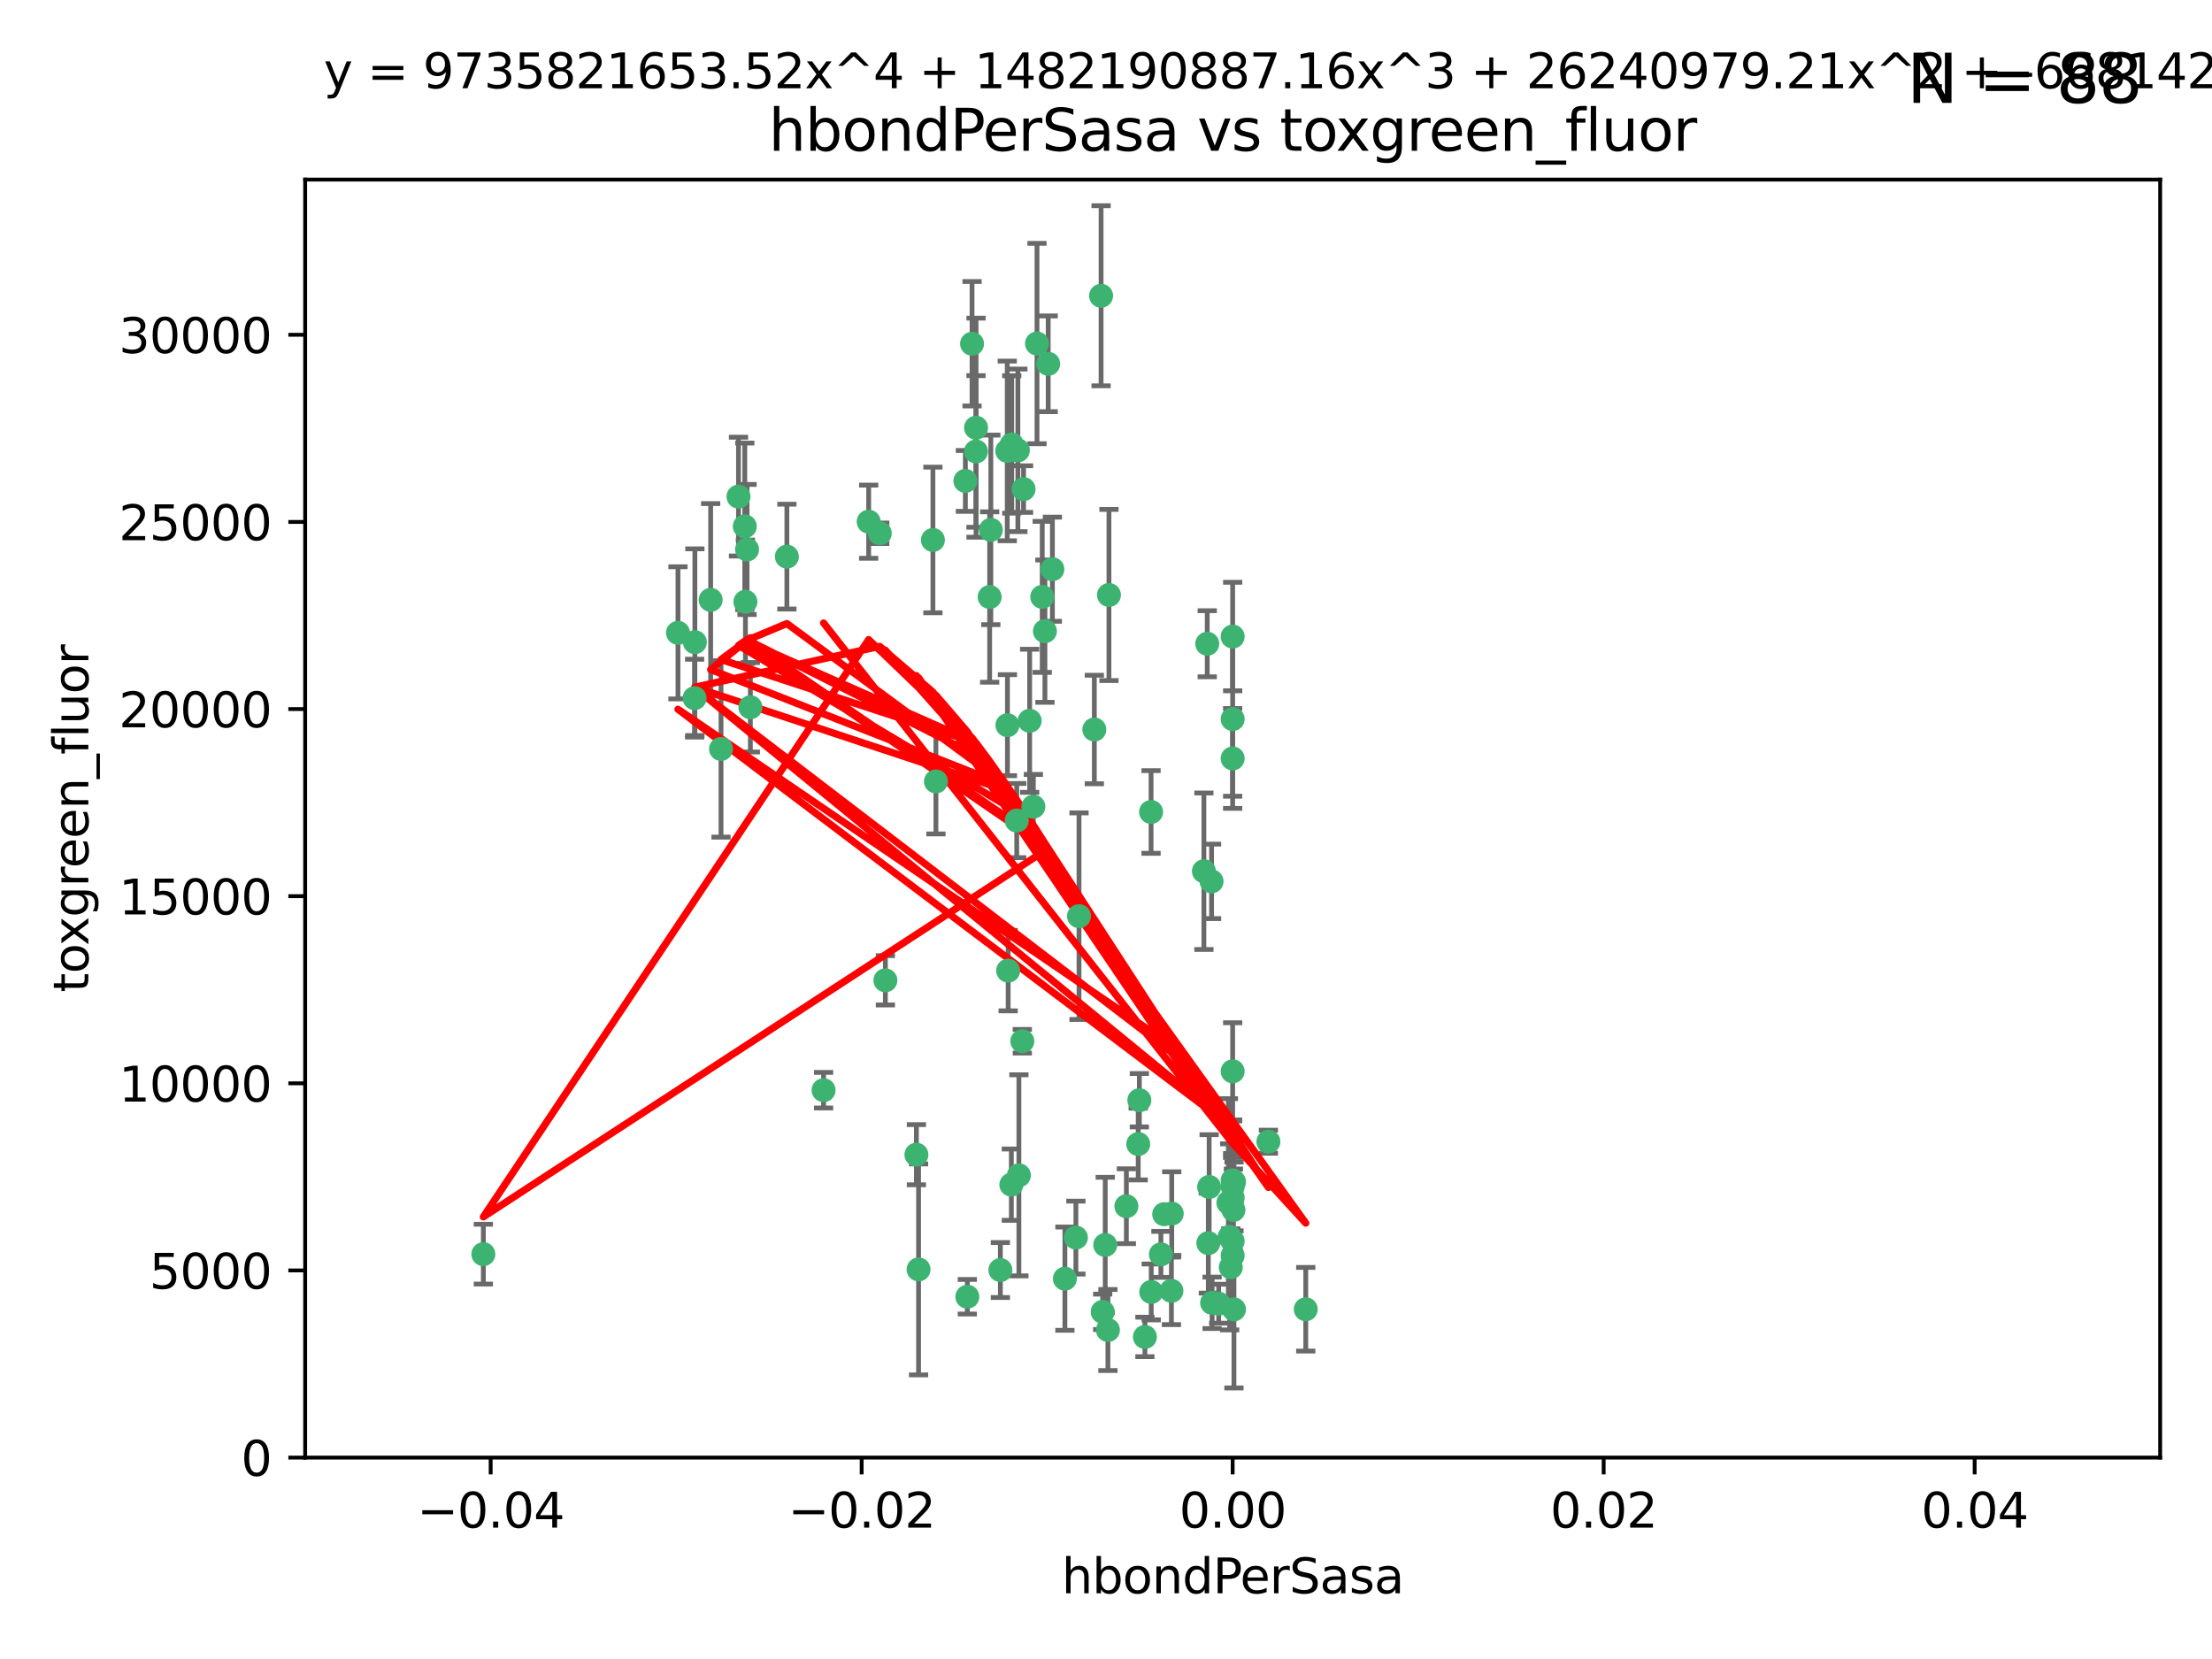 <?xml version="1.0" encoding="utf-8" standalone="no"?>
<!DOCTYPE svg PUBLIC "-//W3C//DTD SVG 1.1//EN"
  "http://www.w3.org/Graphics/SVG/1.1/DTD/svg11.dtd">
<svg xmlns:xlink="http://www.w3.org/1999/xlink" width="460.8pt" height="345.6pt" viewBox="0 0 460.8 345.6" xmlns="http://www.w3.org/2000/svg" version="1.1">
 <defs>
  <style type="text/css">*{stroke-linejoin: round; stroke-linecap: butt}</style>
 </defs>
 <g id="figure_1">
  <g id="patch_1">
   <path d="M 0 345.6 
L 460.8 345.6 
L 460.8 0 
L 0 0 
z
" style="fill: #ffffff"/>
  </g>
  <g id="axes_1">
   <g id="patch_2">
    <path d="M 63.571 303.64 
L 450 303.64 
L 450 37.411 
L 63.571 37.411 
z
" style="fill: #ffffff"/>
   </g>
   <g id="PathCollection_1">
    <defs>
     <path id="m82e85f6785" d="M 0 1.118 
C 0.297 1.118 0.581 1 0.791 0.791 
C 1 0.581 1.118 0.297 1.118 0 
C 1.118 -0.297 1 -0.581 0.791 -0.791 
C 0.581 -1 0.297 -1.118 0 -1.118 
C -0.297 -1.118 -0.581 -1 -0.791 -0.791 
C -1 -0.581 -1.118 -0.297 -1.118 0 
C -1.118 0.297 -1 0.581 -0.791 0.791 
C -0.581 1 -0.297 1.118 0 1.118 
z
" style="stroke: #3cb371"/>
    </defs>
    <g clip-path="url(#ped4f3bcc1b)">
     <use xlink:href="#m82e85f6785" x="216.026" y="71.562" style="fill: #3cb371; stroke: #3cb371"/>
     <use xlink:href="#m82e85f6785" x="217.677" y="131.48" style="fill: #3cb371; stroke: #3cb371"/>
     <use xlink:href="#m82e85f6785" x="155.626" y="114.467" style="fill: #3cb371; stroke: #3cb371"/>
     <use xlink:href="#m82e85f6785" x="206.411" y="110.38" style="fill: #3cb371; stroke: #3cb371"/>
     <use xlink:href="#m82e85f6785" x="203.329" y="89.097" style="fill: #3cb371; stroke: #3cb371"/>
     <use xlink:href="#m82e85f6785" x="180.96" y="108.676" style="fill: #3cb371; stroke: #3cb371"/>
     <use xlink:href="#m82e85f6785" x="100.691" y="261.259" style="fill: #3cb371; stroke: #3cb371"/>
     <use xlink:href="#m82e85f6785" x="218.359" y="75.786" style="fill: #3cb371; stroke: #3cb371"/>
     <use xlink:href="#m82e85f6785" x="155.286" y="125.356" style="fill: #3cb371; stroke: #3cb371"/>
     <use xlink:href="#m82e85f6785" x="203.319" y="94.046" style="fill: #3cb371; stroke: #3cb371"/>
     <use xlink:href="#m82e85f6785" x="150.202" y="156.019" style="fill: #3cb371; stroke: #3cb371"/>
     <use xlink:href="#m82e85f6785" x="156.315" y="147.335" style="fill: #3cb371; stroke: #3cb371"/>
     <use xlink:href="#m82e85f6785" x="148.044" y="124.965" style="fill: #3cb371; stroke: #3cb371"/>
     <use xlink:href="#m82e85f6785" x="209.828" y="93.933" style="fill: #3cb371; stroke: #3cb371"/>
     <use xlink:href="#m82e85f6785" x="163.922" y="115.953" style="fill: #3cb371; stroke: #3cb371"/>
     <use xlink:href="#m82e85f6785" x="155.154" y="109.646" style="fill: #3cb371; stroke: #3cb371"/>
     <use xlink:href="#m82e85f6785" x="153.844" y="103.453" style="fill: #3cb371; stroke: #3cb371"/>
     <use xlink:href="#m82e85f6785" x="214.498" y="150.153" style="fill: #3cb371; stroke: #3cb371"/>
     <use xlink:href="#m82e85f6785" x="212.043" y="93.812" style="fill: #3cb371; stroke: #3cb371"/>
     <use xlink:href="#m82e85f6785" x="206.164" y="124.367" style="fill: #3cb371; stroke: #3cb371"/>
     <use xlink:href="#m82e85f6785" x="211.807" y="170.94" style="fill: #3cb371; stroke: #3cb371"/>
     <use xlink:href="#m82e85f6785" x="201.107" y="100.184" style="fill: #3cb371; stroke: #3cb371"/>
     <use xlink:href="#m82e85f6785" x="219.231" y="118.577" style="fill: #3cb371; stroke: #3cb371"/>
     <use xlink:href="#m82e85f6785" x="210.768" y="92.588" style="fill: #3cb371; stroke: #3cb371"/>
     <use xlink:href="#m82e85f6785" x="241.838" y="261.303" style="fill: #3cb371; stroke: #3cb371"/>
     <use xlink:href="#m82e85f6785" x="264.233" y="237.833" style="fill: #3cb371; stroke: #3cb371"/>
     <use xlink:href="#m82e85f6785" x="212.255" y="244.844" style="fill: #3cb371; stroke: #3cb371"/>
     <use xlink:href="#m82e85f6785" x="213.226" y="101.886" style="fill: #3cb371; stroke: #3cb371"/>
     <use xlink:href="#m82e85f6785" x="217.118" y="124.337" style="fill: #3cb371; stroke: #3cb371"/>
     <use xlink:href="#m82e85f6785" x="202.496" y="71.61" style="fill: #3cb371; stroke: #3cb371"/>
     <use xlink:href="#m82e85f6785" x="209.868" y="151.067" style="fill: #3cb371; stroke: #3cb371"/>
     <use xlink:href="#m82e85f6785" x="210.018" y="202.203" style="fill: #3cb371; stroke: #3cb371"/>
     <use xlink:href="#m82e85f6785" x="184.442" y="204.22" style="fill: #3cb371; stroke: #3cb371"/>
     <use xlink:href="#m82e85f6785" x="210.682" y="246.787" style="fill: #3cb371; stroke: #3cb371"/>
     <use xlink:href="#m82e85f6785" x="144.756" y="133.776" style="fill: #3cb371; stroke: #3cb371"/>
     <use xlink:href="#m82e85f6785" x="183.273" y="111.087" style="fill: #3cb371; stroke: #3cb371"/>
     <use xlink:href="#m82e85f6785" x="194.344" y="112.487" style="fill: #3cb371; stroke: #3cb371"/>
     <use xlink:href="#m82e85f6785" x="229.376" y="61.614" style="fill: #3cb371; stroke: #3cb371"/>
     <use xlink:href="#m82e85f6785" x="194.968" y="162.792" style="fill: #3cb371; stroke: #3cb371"/>
     <use xlink:href="#m82e85f6785" x="201.512" y="270.13" style="fill: #3cb371; stroke: #3cb371"/>
     <use xlink:href="#m82e85f6785" x="244.095" y="252.814" style="fill: #3cb371; stroke: #3cb371"/>
     <use xlink:href="#m82e85f6785" x="144.699" y="145.439" style="fill: #3cb371; stroke: #3cb371"/>
     <use xlink:href="#m82e85f6785" x="251.49" y="134.104" style="fill: #3cb371; stroke: #3cb371"/>
     <use xlink:href="#m82e85f6785" x="251.887" y="247.267" style="fill: #3cb371; stroke: #3cb371"/>
     <use xlink:href="#m82e85f6785" x="141.236" y="131.829" style="fill: #3cb371; stroke: #3cb371"/>
     <use xlink:href="#m82e85f6785" x="242.524" y="252.941" style="fill: #3cb371; stroke: #3cb371"/>
     <use xlink:href="#m82e85f6785" x="230.238" y="259.35" style="fill: #3cb371; stroke: #3cb371"/>
     <use xlink:href="#m82e85f6785" x="190.904" y="240.543" style="fill: #3cb371; stroke: #3cb371"/>
     <use xlink:href="#m82e85f6785" x="256.786" y="132.603" style="fill: #3cb371; stroke: #3cb371"/>
     <use xlink:href="#m82e85f6785" x="208.395" y="264.57" style="fill: #3cb371; stroke: #3cb371"/>
     <use xlink:href="#m82e85f6785" x="215.269" y="168.036" style="fill: #3cb371; stroke: #3cb371"/>
     <use xlink:href="#m82e85f6785" x="237.346" y="229.198" style="fill: #3cb371; stroke: #3cb371"/>
     <use xlink:href="#m82e85f6785" x="252.503" y="271.4" style="fill: #3cb371; stroke: #3cb371"/>
     <use xlink:href="#m82e85f6785" x="224.78" y="190.856" style="fill: #3cb371; stroke: #3cb371"/>
     <use xlink:href="#m82e85f6785" x="256.948" y="252.059" style="fill: #3cb371; stroke: #3cb371"/>
     <use xlink:href="#m82e85f6785" x="256.786" y="247.195" style="fill: #3cb371; stroke: #3cb371"/>
     <use xlink:href="#m82e85f6785" x="244.027" y="268.906" style="fill: #3cb371; stroke: #3cb371"/>
     <use xlink:href="#m82e85f6785" x="256.397" y="263.993" style="fill: #3cb371; stroke: #3cb371"/>
     <use xlink:href="#m82e85f6785" x="238.508" y="278.508" style="fill: #3cb371; stroke: #3cb371"/>
     <use xlink:href="#m82e85f6785" x="234.644" y="251.277" style="fill: #3cb371; stroke: #3cb371"/>
     <use xlink:href="#m82e85f6785" x="253.875" y="271.584" style="fill: #3cb371; stroke: #3cb371"/>
     <use xlink:href="#m82e85f6785" x="229.709" y="273.278" style="fill: #3cb371; stroke: #3cb371"/>
     <use xlink:href="#m82e85f6785" x="191.354" y="264.442" style="fill: #3cb371; stroke: #3cb371"/>
     <use xlink:href="#m82e85f6785" x="237.113" y="238.323" style="fill: #3cb371; stroke: #3cb371"/>
     <use xlink:href="#m82e85f6785" x="221.839" y="266.371" style="fill: #3cb371; stroke: #3cb371"/>
     <use xlink:href="#m82e85f6785" x="230.801" y="277.063" style="fill: #3cb371; stroke: #3cb371"/>
     <use xlink:href="#m82e85f6785" x="212.966" y="216.908" style="fill: #3cb371; stroke: #3cb371"/>
     <use xlink:href="#m82e85f6785" x="227.97" y="151.97" style="fill: #3cb371; stroke: #3cb371"/>
     <use xlink:href="#m82e85f6785" x="250.795" y="181.494" style="fill: #3cb371; stroke: #3cb371"/>
     <use xlink:href="#m82e85f6785" x="256.786" y="258.565" style="fill: #3cb371; stroke: #3cb371"/>
     <use xlink:href="#m82e85f6785" x="224.129" y="257.812" style="fill: #3cb371; stroke: #3cb371"/>
     <use xlink:href="#m82e85f6785" x="252.392" y="183.606" style="fill: #3cb371; stroke: #3cb371"/>
     <use xlink:href="#m82e85f6785" x="257.056" y="272.768" style="fill: #3cb371; stroke: #3cb371"/>
     <use xlink:href="#m82e85f6785" x="256.786" y="223.176" style="fill: #3cb371; stroke: #3cb371"/>
     <use xlink:href="#m82e85f6785" x="256.159" y="257.661" style="fill: #3cb371; stroke: #3cb371"/>
     <use xlink:href="#m82e85f6785" x="256.786" y="149.795" style="fill: #3cb371; stroke: #3cb371"/>
     <use xlink:href="#m82e85f6785" x="239.822" y="269.137" style="fill: #3cb371; stroke: #3cb371"/>
     <use xlink:href="#m82e85f6785" x="256.786" y="261.551" style="fill: #3cb371; stroke: #3cb371"/>
     <use xlink:href="#m82e85f6785" x="272.013" y="272.741" style="fill: #3cb371; stroke: #3cb371"/>
     <use xlink:href="#m82e85f6785" x="231.015" y="123.943" style="fill: #3cb371; stroke: #3cb371"/>
     <use xlink:href="#m82e85f6785" x="251.718" y="258.966" style="fill: #3cb371; stroke: #3cb371"/>
     <use xlink:href="#m82e85f6785" x="239.788" y="169.147" style="fill: #3cb371; stroke: #3cb371"/>
     <use xlink:href="#m82e85f6785" x="256.786" y="245.892" style="fill: #3cb371; stroke: #3cb371"/>
     <use xlink:href="#m82e85f6785" x="257.069" y="246.204" style="fill: #3cb371; stroke: #3cb371"/>
     <use xlink:href="#m82e85f6785" x="171.569" y="227.107" style="fill: #3cb371; stroke: #3cb371"/>
     <use xlink:href="#m82e85f6785" x="256.786" y="157.999" style="fill: #3cb371; stroke: #3cb371"/>
     <use xlink:href="#m82e85f6785" x="255.894" y="250.544" style="fill: #3cb371; stroke: #3cb371"/>
     <use xlink:href="#m82e85f6785" x="256.786" y="249.505" style="fill: #3cb371; stroke: #3cb371"/>
    </g>
   </g>
   <g id="matplotlib.axis_1">
    <g id="xtick_1">
     <g id="line2d_1">
      <defs>
       <path id="mf8b15ad254" d="M 0 0 
L 0 3.5 
" style="stroke: #000000; stroke-width: 0.8"/>
      </defs>
      <g>
       <use xlink:href="#mf8b15ad254" x="102.214" y="303.64" style="stroke: #000000; stroke-width: 0.8"/>
      </g>
     </g>
     <g id="text_1">
      <!-- −0.04 -->
      <g transform="translate(86.891 318.238)scale(0.1 -0.1)">
       <defs>
        <path id="DejaVuSans-2212" d="M 678 2272 
L 4684 2272 
L 4684 1741 
L 678 1741 
L 678 2272 
z
" transform="scale(0.016)"/>
        <path id="DejaVuSans-30" d="M 2034 4250 
Q 1547 4250 1301 3770 
Q 1056 3291 1056 2328 
Q 1056 1369 1301 889 
Q 1547 409 2034 409 
Q 2525 409 2770 889 
Q 3016 1369 3016 2328 
Q 3016 3291 2770 3770 
Q 2525 4250 2034 4250 
z
M 2034 4750 
Q 2819 4750 3233 4129 
Q 3647 3509 3647 2328 
Q 3647 1150 3233 529 
Q 2819 -91 2034 -91 
Q 1250 -91 836 529 
Q 422 1150 422 2328 
Q 422 3509 836 4129 
Q 1250 4750 2034 4750 
z
" transform="scale(0.016)"/>
        <path id="DejaVuSans-2e" d="M 684 794 
L 1344 794 
L 1344 0 
L 684 0 
L 684 794 
z
" transform="scale(0.016)"/>
        <path id="DejaVuSans-34" d="M 2419 4116 
L 825 1625 
L 2419 1625 
L 2419 4116 
z
M 2253 4666 
L 3047 4666 
L 3047 1625 
L 3713 1625 
L 3713 1100 
L 3047 1100 
L 3047 0 
L 2419 0 
L 2419 1100 
L 313 1100 
L 313 1709 
L 2253 4666 
z
" transform="scale(0.016)"/>
       </defs>
       <use xlink:href="#DejaVuSans-2212"/>
       <use xlink:href="#DejaVuSans-30" x="83.789"/>
       <use xlink:href="#DejaVuSans-2e" x="147.412"/>
       <use xlink:href="#DejaVuSans-30" x="179.199"/>
       <use xlink:href="#DejaVuSans-34" x="242.822"/>
      </g>
     </g>
    </g>
    <g id="xtick_2">
     <g id="line2d_2">
      <g>
       <use xlink:href="#mf8b15ad254" x="179.5" y="303.64" style="stroke: #000000; stroke-width: 0.8"/>
      </g>
     </g>
     <g id="text_2">
      <!-- −0.02 -->
      <g transform="translate(164.177 318.238)scale(0.1 -0.1)">
       <defs>
        <path id="DejaVuSans-32" d="M 1228 531 
L 3431 531 
L 3431 0 
L 469 0 
L 469 531 
Q 828 903 1448 1529 
Q 2069 2156 2228 2338 
Q 2531 2678 2651 2914 
Q 2772 3150 2772 3378 
Q 2772 3750 2511 3984 
Q 2250 4219 1831 4219 
Q 1534 4219 1204 4116 
Q 875 4013 500 3803 
L 500 4441 
Q 881 4594 1212 4672 
Q 1544 4750 1819 4750 
Q 2544 4750 2975 4387 
Q 3406 4025 3406 3419 
Q 3406 3131 3298 2873 
Q 3191 2616 2906 2266 
Q 2828 2175 2409 1742 
Q 1991 1309 1228 531 
z
" transform="scale(0.016)"/>
       </defs>
       <use xlink:href="#DejaVuSans-2212"/>
       <use xlink:href="#DejaVuSans-30" x="83.789"/>
       <use xlink:href="#DejaVuSans-2e" x="147.412"/>
       <use xlink:href="#DejaVuSans-30" x="179.199"/>
       <use xlink:href="#DejaVuSans-32" x="242.822"/>
      </g>
     </g>
    </g>
    <g id="xtick_3">
     <g id="line2d_3">
      <g>
       <use xlink:href="#mf8b15ad254" x="256.786" y="303.64" style="stroke: #000000; stroke-width: 0.8"/>
      </g>
     </g>
     <g id="text_3">
      <!-- 0.00 -->
      <g transform="translate(245.653 318.238)scale(0.1 -0.1)">
       <use xlink:href="#DejaVuSans-30"/>
       <use xlink:href="#DejaVuSans-2e" x="63.623"/>
       <use xlink:href="#DejaVuSans-30" x="95.41"/>
       <use xlink:href="#DejaVuSans-30" x="159.033"/>
      </g>
     </g>
    </g>
    <g id="xtick_4">
     <g id="line2d_4">
      <g>
       <use xlink:href="#mf8b15ad254" x="334.071" y="303.64" style="stroke: #000000; stroke-width: 0.8"/>
      </g>
     </g>
     <g id="text_4">
      <!-- 0.02 -->
      <g transform="translate(322.939 318.238)scale(0.1 -0.1)">
       <use xlink:href="#DejaVuSans-30"/>
       <use xlink:href="#DejaVuSans-2e" x="63.623"/>
       <use xlink:href="#DejaVuSans-30" x="95.41"/>
       <use xlink:href="#DejaVuSans-32" x="159.033"/>
      </g>
     </g>
    </g>
    <g id="xtick_5">
     <g id="line2d_5">
      <g>
       <use xlink:href="#mf8b15ad254" x="411.357" y="303.64" style="stroke: #000000; stroke-width: 0.8"/>
      </g>
     </g>
     <g id="text_5">
      <!-- 0.04 -->
      <g transform="translate(400.224 318.238)scale(0.1 -0.1)">
       <use xlink:href="#DejaVuSans-30"/>
       <use xlink:href="#DejaVuSans-2e" x="63.623"/>
       <use xlink:href="#DejaVuSans-30" x="95.41"/>
       <use xlink:href="#DejaVuSans-34" x="159.033"/>
      </g>
     </g>
    </g>
    <g id="text_6">
     <!-- hbondPerSasa -->
     <g transform="translate(221.168 331.917)scale(0.1 -0.1)">
      <defs>
       <path id="DejaVuSans-68" d="M 3513 2113 
L 3513 0 
L 2938 0 
L 2938 2094 
Q 2938 2591 2744 2837 
Q 2550 3084 2163 3084 
Q 1697 3084 1428 2787 
Q 1159 2491 1159 1978 
L 1159 0 
L 581 0 
L 581 4863 
L 1159 4863 
L 1159 2956 
Q 1366 3272 1645 3428 
Q 1925 3584 2291 3584 
Q 2894 3584 3203 3211 
Q 3513 2838 3513 2113 
z
" transform="scale(0.016)"/>
       <path id="DejaVuSans-62" d="M 3116 1747 
Q 3116 2381 2855 2742 
Q 2594 3103 2138 3103 
Q 1681 3103 1420 2742 
Q 1159 2381 1159 1747 
Q 1159 1113 1420 752 
Q 1681 391 2138 391 
Q 2594 391 2855 752 
Q 3116 1113 3116 1747 
z
M 1159 2969 
Q 1341 3281 1617 3432 
Q 1894 3584 2278 3584 
Q 2916 3584 3314 3078 
Q 3713 2572 3713 1747 
Q 3713 922 3314 415 
Q 2916 -91 2278 -91 
Q 1894 -91 1617 61 
Q 1341 213 1159 525 
L 1159 0 
L 581 0 
L 581 4863 
L 1159 4863 
L 1159 2969 
z
" transform="scale(0.016)"/>
       <path id="DejaVuSans-6f" d="M 1959 3097 
Q 1497 3097 1228 2736 
Q 959 2375 959 1747 
Q 959 1119 1226 758 
Q 1494 397 1959 397 
Q 2419 397 2687 759 
Q 2956 1122 2956 1747 
Q 2956 2369 2687 2733 
Q 2419 3097 1959 3097 
z
M 1959 3584 
Q 2709 3584 3137 3096 
Q 3566 2609 3566 1747 
Q 3566 888 3137 398 
Q 2709 -91 1959 -91 
Q 1206 -91 779 398 
Q 353 888 353 1747 
Q 353 2609 779 3096 
Q 1206 3584 1959 3584 
z
" transform="scale(0.016)"/>
       <path id="DejaVuSans-6e" d="M 3513 2113 
L 3513 0 
L 2938 0 
L 2938 2094 
Q 2938 2591 2744 2837 
Q 2550 3084 2163 3084 
Q 1697 3084 1428 2787 
Q 1159 2491 1159 1978 
L 1159 0 
L 581 0 
L 581 3500 
L 1159 3500 
L 1159 2956 
Q 1366 3272 1645 3428 
Q 1925 3584 2291 3584 
Q 2894 3584 3203 3211 
Q 3513 2838 3513 2113 
z
" transform="scale(0.016)"/>
       <path id="DejaVuSans-64" d="M 2906 2969 
L 2906 4863 
L 3481 4863 
L 3481 0 
L 2906 0 
L 2906 525 
Q 2725 213 2448 61 
Q 2172 -91 1784 -91 
Q 1150 -91 751 415 
Q 353 922 353 1747 
Q 353 2572 751 3078 
Q 1150 3584 1784 3584 
Q 2172 3584 2448 3432 
Q 2725 3281 2906 2969 
z
M 947 1747 
Q 947 1113 1208 752 
Q 1469 391 1925 391 
Q 2381 391 2643 752 
Q 2906 1113 2906 1747 
Q 2906 2381 2643 2742 
Q 2381 3103 1925 3103 
Q 1469 3103 1208 2742 
Q 947 2381 947 1747 
z
" transform="scale(0.016)"/>
       <path id="DejaVuSans-50" d="M 1259 4147 
L 1259 2394 
L 2053 2394 
Q 2494 2394 2734 2622 
Q 2975 2850 2975 3272 
Q 2975 3691 2734 3919 
Q 2494 4147 2053 4147 
L 1259 4147 
z
M 628 4666 
L 2053 4666 
Q 2838 4666 3239 4311 
Q 3641 3956 3641 3272 
Q 3641 2581 3239 2228 
Q 2838 1875 2053 1875 
L 1259 1875 
L 1259 0 
L 628 0 
L 628 4666 
z
" transform="scale(0.016)"/>
       <path id="DejaVuSans-65" d="M 3597 1894 
L 3597 1613 
L 953 1613 
Q 991 1019 1311 708 
Q 1631 397 2203 397 
Q 2534 397 2845 478 
Q 3156 559 3463 722 
L 3463 178 
Q 3153 47 2828 -22 
Q 2503 -91 2169 -91 
Q 1331 -91 842 396 
Q 353 884 353 1716 
Q 353 2575 817 3079 
Q 1281 3584 2069 3584 
Q 2775 3584 3186 3129 
Q 3597 2675 3597 1894 
z
M 3022 2063 
Q 3016 2534 2758 2815 
Q 2500 3097 2075 3097 
Q 1594 3097 1305 2825 
Q 1016 2553 972 2059 
L 3022 2063 
z
" transform="scale(0.016)"/>
       <path id="DejaVuSans-72" d="M 2631 2963 
Q 2534 3019 2420 3045 
Q 2306 3072 2169 3072 
Q 1681 3072 1420 2755 
Q 1159 2438 1159 1844 
L 1159 0 
L 581 0 
L 581 3500 
L 1159 3500 
L 1159 2956 
Q 1341 3275 1631 3429 
Q 1922 3584 2338 3584 
Q 2397 3584 2469 3576 
Q 2541 3569 2628 3553 
L 2631 2963 
z
" transform="scale(0.016)"/>
       <path id="DejaVuSans-53" d="M 3425 4513 
L 3425 3897 
Q 3066 4069 2747 4153 
Q 2428 4238 2131 4238 
Q 1616 4238 1336 4038 
Q 1056 3838 1056 3469 
Q 1056 3159 1242 3001 
Q 1428 2844 1947 2747 
L 2328 2669 
Q 3034 2534 3370 2195 
Q 3706 1856 3706 1288 
Q 3706 609 3251 259 
Q 2797 -91 1919 -91 
Q 1588 -91 1214 -16 
Q 841 59 441 206 
L 441 856 
Q 825 641 1194 531 
Q 1563 422 1919 422 
Q 2459 422 2753 634 
Q 3047 847 3047 1241 
Q 3047 1584 2836 1778 
Q 2625 1972 2144 2069 
L 1759 2144 
Q 1053 2284 737 2584 
Q 422 2884 422 3419 
Q 422 4038 858 4394 
Q 1294 4750 2059 4750 
Q 2388 4750 2728 4690 
Q 3069 4631 3425 4513 
z
" transform="scale(0.016)"/>
       <path id="DejaVuSans-61" d="M 2194 1759 
Q 1497 1759 1228 1600 
Q 959 1441 959 1056 
Q 959 750 1161 570 
Q 1363 391 1709 391 
Q 2188 391 2477 730 
Q 2766 1069 2766 1631 
L 2766 1759 
L 2194 1759 
z
M 3341 1997 
L 3341 0 
L 2766 0 
L 2766 531 
Q 2569 213 2275 61 
Q 1981 -91 1556 -91 
Q 1019 -91 701 211 
Q 384 513 384 1019 
Q 384 1609 779 1909 
Q 1175 2209 1959 2209 
L 2766 2209 
L 2766 2266 
Q 2766 2663 2505 2880 
Q 2244 3097 1772 3097 
Q 1472 3097 1187 3025 
Q 903 2953 641 2809 
L 641 3341 
Q 956 3463 1253 3523 
Q 1550 3584 1831 3584 
Q 2591 3584 2966 3190 
Q 3341 2797 3341 1997 
z
" transform="scale(0.016)"/>
       <path id="DejaVuSans-73" d="M 2834 3397 
L 2834 2853 
Q 2591 2978 2328 3040 
Q 2066 3103 1784 3103 
Q 1356 3103 1142 2972 
Q 928 2841 928 2578 
Q 928 2378 1081 2264 
Q 1234 2150 1697 2047 
L 1894 2003 
Q 2506 1872 2764 1633 
Q 3022 1394 3022 966 
Q 3022 478 2636 193 
Q 2250 -91 1575 -91 
Q 1294 -91 989 -36 
Q 684 19 347 128 
L 347 722 
Q 666 556 975 473 
Q 1284 391 1588 391 
Q 1994 391 2212 530 
Q 2431 669 2431 922 
Q 2431 1156 2273 1281 
Q 2116 1406 1581 1522 
L 1381 1569 
Q 847 1681 609 1914 
Q 372 2147 372 2553 
Q 372 3047 722 3315 
Q 1072 3584 1716 3584 
Q 2034 3584 2315 3537 
Q 2597 3491 2834 3397 
z
" transform="scale(0.016)"/>
      </defs>
      <use xlink:href="#DejaVuSans-68"/>
      <use xlink:href="#DejaVuSans-62" x="63.379"/>
      <use xlink:href="#DejaVuSans-6f" x="126.855"/>
      <use xlink:href="#DejaVuSans-6e" x="188.037"/>
      <use xlink:href="#DejaVuSans-64" x="251.416"/>
      <use xlink:href="#DejaVuSans-50" x="314.893"/>
      <use xlink:href="#DejaVuSans-65" x="371.57"/>
      <use xlink:href="#DejaVuSans-72" x="433.094"/>
      <use xlink:href="#DejaVuSans-53" x="474.207"/>
      <use xlink:href="#DejaVuSans-61" x="537.684"/>
      <use xlink:href="#DejaVuSans-73" x="598.963"/>
      <use xlink:href="#DejaVuSans-61" x="651.062"/>
     </g>
    </g>
   </g>
   <g id="matplotlib.axis_2">
    <g id="ytick_1">
     <g id="line2d_6">
      <defs>
       <path id="m5eac3a3acd" d="M 0 0 
L -3.5 0 
" style="stroke: #000000; stroke-width: 0.8"/>
      </defs>
      <g>
       <use xlink:href="#m5eac3a3acd" x="63.571" y="303.64" style="stroke: #000000; stroke-width: 0.8"/>
      </g>
     </g>
     <g id="text_7">
      <!-- 0 -->
      <g transform="translate(50.209 307.439)scale(0.1 -0.1)">
       <use xlink:href="#DejaVuSans-30"/>
      </g>
     </g>
    </g>
    <g id="ytick_2">
     <g id="line2d_7">
      <g>
       <use xlink:href="#m5eac3a3acd" x="63.571" y="264.657" style="stroke: #000000; stroke-width: 0.8"/>
      </g>
     </g>
     <g id="text_8">
      <!-- 5000 -->
      <g transform="translate(31.121 268.457)scale(0.1 -0.1)">
       <defs>
        <path id="DejaVuSans-35" d="M 691 4666 
L 3169 4666 
L 3169 4134 
L 1269 4134 
L 1269 2991 
Q 1406 3038 1543 3061 
Q 1681 3084 1819 3084 
Q 2600 3084 3056 2656 
Q 3513 2228 3513 1497 
Q 3513 744 3044 326 
Q 2575 -91 1722 -91 
Q 1428 -91 1123 -41 
Q 819 9 494 109 
L 494 744 
Q 775 591 1075 516 
Q 1375 441 1709 441 
Q 2250 441 2565 725 
Q 2881 1009 2881 1497 
Q 2881 1984 2565 2268 
Q 2250 2553 1709 2553 
Q 1456 2553 1204 2497 
Q 953 2441 691 2322 
L 691 4666 
z
" transform="scale(0.016)"/>
       </defs>
       <use xlink:href="#DejaVuSans-35"/>
       <use xlink:href="#DejaVuSans-30" x="63.623"/>
       <use xlink:href="#DejaVuSans-30" x="127.246"/>
       <use xlink:href="#DejaVuSans-30" x="190.869"/>
      </g>
     </g>
    </g>
    <g id="ytick_3">
     <g id="line2d_8">
      <g>
       <use xlink:href="#m5eac3a3acd" x="63.571" y="225.675" style="stroke: #000000; stroke-width: 0.8"/>
      </g>
     </g>
     <g id="text_9">
      <!-- 10000 -->
      <g transform="translate(24.759 229.474)scale(0.1 -0.1)">
       <defs>
        <path id="DejaVuSans-31" d="M 794 531 
L 1825 531 
L 1825 4091 
L 703 3866 
L 703 4441 
L 1819 4666 
L 2450 4666 
L 2450 531 
L 3481 531 
L 3481 0 
L 794 0 
L 794 531 
z
" transform="scale(0.016)"/>
       </defs>
       <use xlink:href="#DejaVuSans-31"/>
       <use xlink:href="#DejaVuSans-30" x="63.623"/>
       <use xlink:href="#DejaVuSans-30" x="127.246"/>
       <use xlink:href="#DejaVuSans-30" x="190.869"/>
       <use xlink:href="#DejaVuSans-30" x="254.492"/>
      </g>
     </g>
    </g>
    <g id="ytick_4">
     <g id="line2d_9">
      <g>
       <use xlink:href="#m5eac3a3acd" x="63.571" y="186.692" style="stroke: #000000; stroke-width: 0.8"/>
      </g>
     </g>
     <g id="text_10">
      <!-- 15000 -->
      <g transform="translate(24.759 190.492)scale(0.1 -0.1)">
       <use xlink:href="#DejaVuSans-31"/>
       <use xlink:href="#DejaVuSans-35" x="63.623"/>
       <use xlink:href="#DejaVuSans-30" x="127.246"/>
       <use xlink:href="#DejaVuSans-30" x="190.869"/>
       <use xlink:href="#DejaVuSans-30" x="254.492"/>
      </g>
     </g>
    </g>
    <g id="ytick_5">
     <g id="line2d_10">
      <g>
       <use xlink:href="#m5eac3a3acd" x="63.571" y="147.71" style="stroke: #000000; stroke-width: 0.8"/>
      </g>
     </g>
     <g id="text_11">
      <!-- 20000 -->
      <g transform="translate(24.759 151.509)scale(0.1 -0.1)">
       <use xlink:href="#DejaVuSans-32"/>
       <use xlink:href="#DejaVuSans-30" x="63.623"/>
       <use xlink:href="#DejaVuSans-30" x="127.246"/>
       <use xlink:href="#DejaVuSans-30" x="190.869"/>
       <use xlink:href="#DejaVuSans-30" x="254.492"/>
      </g>
     </g>
    </g>
    <g id="ytick_6">
     <g id="line2d_11">
      <g>
       <use xlink:href="#m5eac3a3acd" x="63.571" y="108.727" style="stroke: #000000; stroke-width: 0.8"/>
      </g>
     </g>
     <g id="text_12">
      <!-- 25000 -->
      <g transform="translate(24.759 112.527)scale(0.1 -0.1)">
       <use xlink:href="#DejaVuSans-32"/>
       <use xlink:href="#DejaVuSans-35" x="63.623"/>
       <use xlink:href="#DejaVuSans-30" x="127.246"/>
       <use xlink:href="#DejaVuSans-30" x="190.869"/>
       <use xlink:href="#DejaVuSans-30" x="254.492"/>
      </g>
     </g>
    </g>
    <g id="ytick_7">
     <g id="line2d_12">
      <g>
       <use xlink:href="#m5eac3a3acd" x="63.571" y="69.745" style="stroke: #000000; stroke-width: 0.8"/>
      </g>
     </g>
     <g id="text_13">
      <!-- 30000 -->
      <g transform="translate(24.759 73.544)scale(0.1 -0.1)">
       <defs>
        <path id="DejaVuSans-33" d="M 2597 2516 
Q 3050 2419 3304 2112 
Q 3559 1806 3559 1356 
Q 3559 666 3084 287 
Q 2609 -91 1734 -91 
Q 1441 -91 1130 -33 
Q 819 25 488 141 
L 488 750 
Q 750 597 1062 519 
Q 1375 441 1716 441 
Q 2309 441 2620 675 
Q 2931 909 2931 1356 
Q 2931 1769 2642 2001 
Q 2353 2234 1838 2234 
L 1294 2234 
L 1294 2753 
L 1863 2753 
Q 2328 2753 2575 2939 
Q 2822 3125 2822 3475 
Q 2822 3834 2567 4026 
Q 2313 4219 1838 4219 
Q 1578 4219 1281 4162 
Q 984 4106 628 3988 
L 628 4550 
Q 988 4650 1302 4700 
Q 1616 4750 1894 4750 
Q 2613 4750 3031 4423 
Q 3450 4097 3450 3541 
Q 3450 3153 3228 2886 
Q 3006 2619 2597 2516 
z
" transform="scale(0.016)"/>
       </defs>
       <use xlink:href="#DejaVuSans-33"/>
       <use xlink:href="#DejaVuSans-30" x="63.623"/>
       <use xlink:href="#DejaVuSans-30" x="127.246"/>
       <use xlink:href="#DejaVuSans-30" x="190.869"/>
       <use xlink:href="#DejaVuSans-30" x="254.492"/>
      </g>
     </g>
    </g>
    <g id="text_14">
     <!-- toxgreen_fluor -->
     <g transform="translate(18.401 206.72)rotate(-90)scale(0.1 -0.1)">
      <defs>
       <path id="DejaVuSans-74" d="M 1172 4494 
L 1172 3500 
L 2356 3500 
L 2356 3053 
L 1172 3053 
L 1172 1153 
Q 1172 725 1289 603 
Q 1406 481 1766 481 
L 2356 481 
L 2356 0 
L 1766 0 
Q 1100 0 847 248 
Q 594 497 594 1153 
L 594 3053 
L 172 3053 
L 172 3500 
L 594 3500 
L 594 4494 
L 1172 4494 
z
" transform="scale(0.016)"/>
       <path id="DejaVuSans-78" d="M 3513 3500 
L 2247 1797 
L 3578 0 
L 2900 0 
L 1881 1375 
L 863 0 
L 184 0 
L 1544 1831 
L 300 3500 
L 978 3500 
L 1906 2253 
L 2834 3500 
L 3513 3500 
z
" transform="scale(0.016)"/>
       <path id="DejaVuSans-67" d="M 2906 1791 
Q 2906 2416 2648 2759 
Q 2391 3103 1925 3103 
Q 1463 3103 1205 2759 
Q 947 2416 947 1791 
Q 947 1169 1205 825 
Q 1463 481 1925 481 
Q 2391 481 2648 825 
Q 2906 1169 2906 1791 
z
M 3481 434 
Q 3481 -459 3084 -895 
Q 2688 -1331 1869 -1331 
Q 1566 -1331 1297 -1286 
Q 1028 -1241 775 -1147 
L 775 -588 
Q 1028 -725 1275 -790 
Q 1522 -856 1778 -856 
Q 2344 -856 2625 -561 
Q 2906 -266 2906 331 
L 2906 616 
Q 2728 306 2450 153 
Q 2172 0 1784 0 
Q 1141 0 747 490 
Q 353 981 353 1791 
Q 353 2603 747 3093 
Q 1141 3584 1784 3584 
Q 2172 3584 2450 3431 
Q 2728 3278 2906 2969 
L 2906 3500 
L 3481 3500 
L 3481 434 
z
" transform="scale(0.016)"/>
       <path id="DejaVuSans-5f" d="M 3263 -1063 
L 3263 -1509 
L -63 -1509 
L -63 -1063 
L 3263 -1063 
z
" transform="scale(0.016)"/>
       <path id="DejaVuSans-66" d="M 2375 4863 
L 2375 4384 
L 1825 4384 
Q 1516 4384 1395 4259 
Q 1275 4134 1275 3809 
L 1275 3500 
L 2222 3500 
L 2222 3053 
L 1275 3053 
L 1275 0 
L 697 0 
L 697 3053 
L 147 3053 
L 147 3500 
L 697 3500 
L 697 3744 
Q 697 4328 969 4595 
Q 1241 4863 1831 4863 
L 2375 4863 
z
" transform="scale(0.016)"/>
       <path id="DejaVuSans-6c" d="M 603 4863 
L 1178 4863 
L 1178 0 
L 603 0 
L 603 4863 
z
" transform="scale(0.016)"/>
       <path id="DejaVuSans-75" d="M 544 1381 
L 544 3500 
L 1119 3500 
L 1119 1403 
Q 1119 906 1312 657 
Q 1506 409 1894 409 
Q 2359 409 2629 706 
Q 2900 1003 2900 1516 
L 2900 3500 
L 3475 3500 
L 3475 0 
L 2900 0 
L 2900 538 
Q 2691 219 2414 64 
Q 2138 -91 1772 -91 
Q 1169 -91 856 284 
Q 544 659 544 1381 
z
M 1991 3584 
L 1991 3584 
z
" transform="scale(0.016)"/>
      </defs>
      <use xlink:href="#DejaVuSans-74"/>
      <use xlink:href="#DejaVuSans-6f" x="39.209"/>
      <use xlink:href="#DejaVuSans-78" x="97.266"/>
      <use xlink:href="#DejaVuSans-67" x="156.445"/>
      <use xlink:href="#DejaVuSans-72" x="219.922"/>
      <use xlink:href="#DejaVuSans-65" x="258.785"/>
      <use xlink:href="#DejaVuSans-65" x="320.309"/>
      <use xlink:href="#DejaVuSans-6e" x="381.832"/>
      <use xlink:href="#DejaVuSans-5f" x="445.211"/>
      <use xlink:href="#DejaVuSans-66" x="495.211"/>
      <use xlink:href="#DejaVuSans-6c" x="530.416"/>
      <use xlink:href="#DejaVuSans-75" x="558.199"/>
      <use xlink:href="#DejaVuSans-6f" x="621.578"/>
      <use xlink:href="#DejaVuSans-72" x="682.76"/>
     </g>
    </g>
   </g>
   <g id="LineCollection_1">
    <path d="M 216.026 92.434 
L 216.026 50.691 
" clip-path="url(#ped4f3bcc1b)" style="fill: none; stroke: #696969"/>
    <path d="M 217.677 146.307 
L 217.677 116.654 
" clip-path="url(#ped4f3bcc1b)" style="fill: none; stroke: #696969"/>
    <path d="M 155.626 128.017 
L 155.626 100.917 
" clip-path="url(#ped4f3bcc1b)" style="fill: none; stroke: #696969"/>
    <path d="M 206.411 130.124 
L 206.411 90.636 
" clip-path="url(#ped4f3bcc1b)" style="fill: none; stroke: #696969"/>
    <path d="M 203.329 111.917 
L 203.329 66.277 
" clip-path="url(#ped4f3bcc1b)" style="fill: none; stroke: #696969"/>
    <path d="M 180.96 116.296 
L 180.96 101.057 
" clip-path="url(#ped4f3bcc1b)" style="fill: none; stroke: #696969"/>
    <path d="M 100.691 267.49 
L 100.691 255.028 
" clip-path="url(#ped4f3bcc1b)" style="fill: none; stroke: #696969"/>
    <path d="M 218.359 85.756 
L 218.359 65.815 
" clip-path="url(#ped4f3bcc1b)" style="fill: none; stroke: #696969"/>
    <path d="M 155.286 138.211 
L 155.286 112.501 
" clip-path="url(#ped4f3bcc1b)" style="fill: none; stroke: #696969"/>
    <path d="M 203.319 109.836 
L 203.319 78.257 
" clip-path="url(#ped4f3bcc1b)" style="fill: none; stroke: #696969"/>
    <path d="M 150.202 174.39 
L 150.202 137.647 
" clip-path="url(#ped4f3bcc1b)" style="fill: none; stroke: #696969"/>
    <path d="M 156.315 156.65 
L 156.315 138.02 
" clip-path="url(#ped4f3bcc1b)" style="fill: none; stroke: #696969"/>
    <path d="M 148.044 145.018 
L 148.044 104.912 
" clip-path="url(#ped4f3bcc1b)" style="fill: none; stroke: #696969"/>
    <path d="M 209.828 112.649 
L 209.828 75.218 
" clip-path="url(#ped4f3bcc1b)" style="fill: none; stroke: #696969"/>
    <path d="M 163.922 126.872 
L 163.922 105.035 
" clip-path="url(#ped4f3bcc1b)" style="fill: none; stroke: #696969"/>
    <path d="M 155.154 126.988 
L 155.154 92.305 
" clip-path="url(#ped4f3bcc1b)" style="fill: none; stroke: #696969"/>
    <path d="M 153.844 115.826 
L 153.844 91.08 
" clip-path="url(#ped4f3bcc1b)" style="fill: none; stroke: #696969"/>
    <path d="M 214.498 165.057 
L 214.498 135.25 
" clip-path="url(#ped4f3bcc1b)" style="fill: none; stroke: #696969"/>
    <path d="M 212.043 110.745 
L 212.043 76.878 
" clip-path="url(#ped4f3bcc1b)" style="fill: none; stroke: #696969"/>
    <path d="M 206.164 142.114 
L 206.164 106.621 
" clip-path="url(#ped4f3bcc1b)" style="fill: none; stroke: #696969"/>
    <path d="M 211.807 178.667 
L 211.807 163.212 
" clip-path="url(#ped4f3bcc1b)" style="fill: none; stroke: #696969"/>
    <path d="M 201.107 106.525 
L 201.107 93.844 
" clip-path="url(#ped4f3bcc1b)" style="fill: none; stroke: #696969"/>
    <path d="M 219.231 129.424 
L 219.231 107.731 
" clip-path="url(#ped4f3bcc1b)" style="fill: none; stroke: #696969"/>
    <path d="M 210.768 106.902 
L 210.768 78.274 
" clip-path="url(#ped4f3bcc1b)" style="fill: none; stroke: #696969"/>
    <path d="M 241.838 266.097 
L 241.838 256.51 
" clip-path="url(#ped4f3bcc1b)" style="fill: none; stroke: #696969"/>
    <path d="M 264.233 240.234 
L 264.233 235.431 
" clip-path="url(#ped4f3bcc1b)" style="fill: none; stroke: #696969"/>
    <path d="M 212.255 265.789 
L 212.255 223.9 
" clip-path="url(#ped4f3bcc1b)" style="fill: none; stroke: #696969"/>
    <path d="M 213.226 106.741 
L 213.226 97.032 
" clip-path="url(#ped4f3bcc1b)" style="fill: none; stroke: #696969"/>
    <path d="M 217.118 140.07 
L 217.118 108.604 
" clip-path="url(#ped4f3bcc1b)" style="fill: none; stroke: #696969"/>
    <path d="M 202.496 84.576 
L 202.496 58.645 
" clip-path="url(#ped4f3bcc1b)" style="fill: none; stroke: #696969"/>
    <path d="M 209.868 161.588 
L 209.868 140.547 
" clip-path="url(#ped4f3bcc1b)" style="fill: none; stroke: #696969"/>
    <path d="M 210.018 210.579 
L 210.018 193.826 
" clip-path="url(#ped4f3bcc1b)" style="fill: none; stroke: #696969"/>
    <path d="M 184.442 209.352 
L 184.442 199.087 
" clip-path="url(#ped4f3bcc1b)" style="fill: none; stroke: #696969"/>
    <path d="M 210.682 254.215 
L 210.682 239.358 
" clip-path="url(#ped4f3bcc1b)" style="fill: none; stroke: #696969"/>
    <path d="M 144.756 153.222 
L 144.756 114.33 
" clip-path="url(#ped4f3bcc1b)" style="fill: none; stroke: #696969"/>
    <path d="M 183.273 113.226 
L 183.273 108.949 
" clip-path="url(#ped4f3bcc1b)" style="fill: none; stroke: #696969"/>
    <path d="M 194.344 127.655 
L 194.344 97.319 
" clip-path="url(#ped4f3bcc1b)" style="fill: none; stroke: #696969"/>
    <path d="M 229.376 80.373 
L 229.376 42.855 
" clip-path="url(#ped4f3bcc1b)" style="fill: none; stroke: #696969"/>
    <path d="M 194.968 173.718 
L 194.968 151.865 
" clip-path="url(#ped4f3bcc1b)" style="fill: none; stroke: #696969"/>
    <path d="M 201.512 273.73 
L 201.512 266.53 
" clip-path="url(#ped4f3bcc1b)" style="fill: none; stroke: #696969"/>
    <path d="M 244.095 261.522 
L 244.095 244.105 
" clip-path="url(#ped4f3bcc1b)" style="fill: none; stroke: #696969"/>
    <path d="M 144.699 153.546 
L 144.699 137.331 
" clip-path="url(#ped4f3bcc1b)" style="fill: none; stroke: #696969"/>
    <path d="M 251.49 140.983 
L 251.49 127.226 
" clip-path="url(#ped4f3bcc1b)" style="fill: none; stroke: #696969"/>
    <path d="M 251.887 258.157 
L 251.887 236.377 
" clip-path="url(#ped4f3bcc1b)" style="fill: none; stroke: #696969"/>
    <path d="M 141.236 145.591 
L 141.236 118.067 
" clip-path="url(#ped4f3bcc1b)" style="fill: none; stroke: #696969"/>
    <path d="M 242.524 253.603 
L 242.524 252.279 
" clip-path="url(#ped4f3bcc1b)" style="fill: none; stroke: #696969"/>
    <path d="M 230.238 273.451 
L 230.238 245.249 
" clip-path="url(#ped4f3bcc1b)" style="fill: none; stroke: #696969"/>
    <path d="M 190.904 246.81 
L 190.904 234.275 
" clip-path="url(#ped4f3bcc1b)" style="fill: none; stroke: #696969"/>
    <path d="M 256.786 143.904 
L 256.786 121.303 
" clip-path="url(#ped4f3bcc1b)" style="fill: none; stroke: #696969"/>
    <path d="M 208.395 270.294 
L 208.395 258.847 
" clip-path="url(#ped4f3bcc1b)" style="fill: none; stroke: #696969"/>
    <path d="M 215.269 174.742 
L 215.269 161.329 
" clip-path="url(#ped4f3bcc1b)" style="fill: none; stroke: #696969"/>
    <path d="M 237.346 234.763 
L 237.346 223.632 
" clip-path="url(#ped4f3bcc1b)" style="fill: none; stroke: #696969"/>
    <path d="M 252.503 276.759 
L 252.503 266.041 
" clip-path="url(#ped4f3bcc1b)" style="fill: none; stroke: #696969"/>
    <path d="M 224.78 212.373 
L 224.78 169.339 
" clip-path="url(#ped4f3bcc1b)" style="fill: none; stroke: #696969"/>
    <path d="M 256.948 260.585 
L 256.948 243.534 
" clip-path="url(#ped4f3bcc1b)" style="fill: none; stroke: #696969"/>
    <path d="M 256.786 260.88 
L 256.786 233.51 
" clip-path="url(#ped4f3bcc1b)" style="fill: none; stroke: #696969"/>
    <path d="M 244.027 275.94 
L 244.027 261.871 
" clip-path="url(#ped4f3bcc1b)" style="fill: none; stroke: #696969"/>
    <path d="M 256.397 272.003 
L 256.397 255.982 
" clip-path="url(#ped4f3bcc1b)" style="fill: none; stroke: #696969"/>
    <path d="M 238.508 282.62 
L 238.508 274.397 
" clip-path="url(#ped4f3bcc1b)" style="fill: none; stroke: #696969"/>
    <path d="M 234.644 259.072 
L 234.644 243.481 
" clip-path="url(#ped4f3bcc1b)" style="fill: none; stroke: #696969"/>
    <path d="M 253.875 275.64 
L 253.875 267.529 
" clip-path="url(#ped4f3bcc1b)" style="fill: none; stroke: #696969"/>
    <path d="M 229.709 276.97 
L 229.709 269.585 
" clip-path="url(#ped4f3bcc1b)" style="fill: none; stroke: #696969"/>
    <path d="M 191.354 286.412 
L 191.354 242.472 
" clip-path="url(#ped4f3bcc1b)" style="fill: none; stroke: #696969"/>
    <path d="M 237.113 245.797 
L 237.113 230.849 
" clip-path="url(#ped4f3bcc1b)" style="fill: none; stroke: #696969"/>
    <path d="M 221.839 277.129 
L 221.839 255.613 
" clip-path="url(#ped4f3bcc1b)" style="fill: none; stroke: #696969"/>
    <path d="M 230.801 285.505 
L 230.801 268.621 
" clip-path="url(#ped4f3bcc1b)" style="fill: none; stroke: #696969"/>
    <path d="M 212.966 219.374 
L 212.966 214.442 
" clip-path="url(#ped4f3bcc1b)" style="fill: none; stroke: #696969"/>
    <path d="M 227.97 163.271 
L 227.97 140.669 
" clip-path="url(#ped4f3bcc1b)" style="fill: none; stroke: #696969"/>
    <path d="M 250.795 197.796 
L 250.795 165.192 
" clip-path="url(#ped4f3bcc1b)" style="fill: none; stroke: #696969"/>
    <path d="M 256.786 260.625 
L 256.786 256.505 
" clip-path="url(#ped4f3bcc1b)" style="fill: none; stroke: #696969"/>
    <path d="M 224.129 265.41 
L 224.129 250.214 
" clip-path="url(#ped4f3bcc1b)" style="fill: none; stroke: #696969"/>
    <path d="M 252.392 191.362 
L 252.392 175.85 
" clip-path="url(#ped4f3bcc1b)" style="fill: none; stroke: #696969"/>
    <path d="M 257.056 289.135 
L 257.056 256.401 
" clip-path="url(#ped4f3bcc1b)" style="fill: none; stroke: #696969"/>
    <path d="M 256.786 233.292 
L 256.786 213.059 
" clip-path="url(#ped4f3bcc1b)" style="fill: none; stroke: #696969"/>
    <path d="M 256.159 277.044 
L 256.159 238.278 
" clip-path="url(#ped4f3bcc1b)" style="fill: none; stroke: #696969"/>
    <path d="M 256.786 165.867 
L 256.786 133.723 
" clip-path="url(#ped4f3bcc1b)" style="fill: none; stroke: #696969"/>
    <path d="M 239.822 274.956 
L 239.822 263.317 
" clip-path="url(#ped4f3bcc1b)" style="fill: none; stroke: #696969"/>
    <path d="M 256.786 273.286 
L 256.786 249.816 
" clip-path="url(#ped4f3bcc1b)" style="fill: none; stroke: #696969"/>
    <path d="M 272.013 281.454 
L 272.013 264.027 
" clip-path="url(#ped4f3bcc1b)" style="fill: none; stroke: #696969"/>
    <path d="M 231.015 141.769 
L 231.015 106.117 
" clip-path="url(#ped4f3bcc1b)" style="fill: none; stroke: #696969"/>
    <path d="M 251.718 269.373 
L 251.718 248.559 
" clip-path="url(#ped4f3bcc1b)" style="fill: none; stroke: #696969"/>
    <path d="M 239.788 177.757 
L 239.788 160.538 
" clip-path="url(#ped4f3bcc1b)" style="fill: none; stroke: #696969"/>
    <path d="M 256.786 250.663 
L 256.786 241.12 
" clip-path="url(#ped4f3bcc1b)" style="fill: none; stroke: #696969"/>
    <path d="M 257.069 250.348 
L 257.069 242.06 
" clip-path="url(#ped4f3bcc1b)" style="fill: none; stroke: #696969"/>
    <path d="M 171.569 230.811 
L 171.569 223.403 
" clip-path="url(#ped4f3bcc1b)" style="fill: none; stroke: #696969"/>
    <path d="M 256.786 168.403 
L 256.786 147.594 
" clip-path="url(#ped4f3bcc1b)" style="fill: none; stroke: #696969"/>
    <path d="M 255.894 272.215 
L 255.894 228.872 
" clip-path="url(#ped4f3bcc1b)" style="fill: none; stroke: #696969"/>
    <path d="M 256.786 258.71 
L 256.786 240.299 
" clip-path="url(#ped4f3bcc1b)" style="fill: none; stroke: #696969"/>
   </g>
   <g id="line2d_13">
    <defs>
     <path id="m1ee2fca06b" d="M 2 0 
L -2 -0 
" style="stroke: #696969"/>
    </defs>
    <g clip-path="url(#ped4f3bcc1b)">
     <use xlink:href="#m1ee2fca06b" x="216.026" y="92.434" style="fill: #696969; stroke: #696969"/>
     <use xlink:href="#m1ee2fca06b" x="217.677" y="146.307" style="fill: #696969; stroke: #696969"/>
     <use xlink:href="#m1ee2fca06b" x="155.626" y="128.017" style="fill: #696969; stroke: #696969"/>
     <use xlink:href="#m1ee2fca06b" x="206.411" y="130.124" style="fill: #696969; stroke: #696969"/>
     <use xlink:href="#m1ee2fca06b" x="203.329" y="111.917" style="fill: #696969; stroke: #696969"/>
     <use xlink:href="#m1ee2fca06b" x="180.96" y="116.296" style="fill: #696969; stroke: #696969"/>
     <use xlink:href="#m1ee2fca06b" x="100.691" y="267.49" style="fill: #696969; stroke: #696969"/>
     <use xlink:href="#m1ee2fca06b" x="218.359" y="85.756" style="fill: #696969; stroke: #696969"/>
     <use xlink:href="#m1ee2fca06b" x="155.286" y="138.211" style="fill: #696969; stroke: #696969"/>
     <use xlink:href="#m1ee2fca06b" x="203.319" y="109.836" style="fill: #696969; stroke: #696969"/>
     <use xlink:href="#m1ee2fca06b" x="150.202" y="174.39" style="fill: #696969; stroke: #696969"/>
     <use xlink:href="#m1ee2fca06b" x="156.315" y="156.65" style="fill: #696969; stroke: #696969"/>
     <use xlink:href="#m1ee2fca06b" x="148.044" y="145.018" style="fill: #696969; stroke: #696969"/>
     <use xlink:href="#m1ee2fca06b" x="209.828" y="112.649" style="fill: #696969; stroke: #696969"/>
     <use xlink:href="#m1ee2fca06b" x="163.922" y="126.872" style="fill: #696969; stroke: #696969"/>
     <use xlink:href="#m1ee2fca06b" x="155.154" y="126.988" style="fill: #696969; stroke: #696969"/>
     <use xlink:href="#m1ee2fca06b" x="153.844" y="115.826" style="fill: #696969; stroke: #696969"/>
     <use xlink:href="#m1ee2fca06b" x="214.498" y="165.057" style="fill: #696969; stroke: #696969"/>
     <use xlink:href="#m1ee2fca06b" x="212.043" y="110.745" style="fill: #696969; stroke: #696969"/>
     <use xlink:href="#m1ee2fca06b" x="206.164" y="142.114" style="fill: #696969; stroke: #696969"/>
     <use xlink:href="#m1ee2fca06b" x="211.807" y="178.667" style="fill: #696969; stroke: #696969"/>
     <use xlink:href="#m1ee2fca06b" x="201.107" y="106.525" style="fill: #696969; stroke: #696969"/>
     <use xlink:href="#m1ee2fca06b" x="219.231" y="129.424" style="fill: #696969; stroke: #696969"/>
     <use xlink:href="#m1ee2fca06b" x="210.768" y="106.902" style="fill: #696969; stroke: #696969"/>
     <use xlink:href="#m1ee2fca06b" x="241.838" y="266.097" style="fill: #696969; stroke: #696969"/>
     <use xlink:href="#m1ee2fca06b" x="264.233" y="240.234" style="fill: #696969; stroke: #696969"/>
     <use xlink:href="#m1ee2fca06b" x="212.255" y="265.789" style="fill: #696969; stroke: #696969"/>
     <use xlink:href="#m1ee2fca06b" x="213.226" y="106.741" style="fill: #696969; stroke: #696969"/>
     <use xlink:href="#m1ee2fca06b" x="217.118" y="140.07" style="fill: #696969; stroke: #696969"/>
     <use xlink:href="#m1ee2fca06b" x="202.496" y="84.576" style="fill: #696969; stroke: #696969"/>
     <use xlink:href="#m1ee2fca06b" x="209.868" y="161.588" style="fill: #696969; stroke: #696969"/>
     <use xlink:href="#m1ee2fca06b" x="210.018" y="210.579" style="fill: #696969; stroke: #696969"/>
     <use xlink:href="#m1ee2fca06b" x="184.442" y="209.352" style="fill: #696969; stroke: #696969"/>
     <use xlink:href="#m1ee2fca06b" x="210.682" y="254.215" style="fill: #696969; stroke: #696969"/>
     <use xlink:href="#m1ee2fca06b" x="144.756" y="153.222" style="fill: #696969; stroke: #696969"/>
     <use xlink:href="#m1ee2fca06b" x="183.273" y="113.226" style="fill: #696969; stroke: #696969"/>
     <use xlink:href="#m1ee2fca06b" x="194.344" y="127.655" style="fill: #696969; stroke: #696969"/>
     <use xlink:href="#m1ee2fca06b" x="229.376" y="80.373" style="fill: #696969; stroke: #696969"/>
     <use xlink:href="#m1ee2fca06b" x="194.968" y="173.718" style="fill: #696969; stroke: #696969"/>
     <use xlink:href="#m1ee2fca06b" x="201.512" y="273.73" style="fill: #696969; stroke: #696969"/>
     <use xlink:href="#m1ee2fca06b" x="244.095" y="261.522" style="fill: #696969; stroke: #696969"/>
     <use xlink:href="#m1ee2fca06b" x="144.699" y="153.546" style="fill: #696969; stroke: #696969"/>
     <use xlink:href="#m1ee2fca06b" x="251.49" y="140.983" style="fill: #696969; stroke: #696969"/>
     <use xlink:href="#m1ee2fca06b" x="251.887" y="258.157" style="fill: #696969; stroke: #696969"/>
     <use xlink:href="#m1ee2fca06b" x="141.236" y="145.591" style="fill: #696969; stroke: #696969"/>
     <use xlink:href="#m1ee2fca06b" x="242.524" y="253.603" style="fill: #696969; stroke: #696969"/>
     <use xlink:href="#m1ee2fca06b" x="230.238" y="273.451" style="fill: #696969; stroke: #696969"/>
     <use xlink:href="#m1ee2fca06b" x="190.904" y="246.81" style="fill: #696969; stroke: #696969"/>
     <use xlink:href="#m1ee2fca06b" x="256.786" y="143.904" style="fill: #696969; stroke: #696969"/>
     <use xlink:href="#m1ee2fca06b" x="208.395" y="270.294" style="fill: #696969; stroke: #696969"/>
     <use xlink:href="#m1ee2fca06b" x="215.269" y="174.742" style="fill: #696969; stroke: #696969"/>
     <use xlink:href="#m1ee2fca06b" x="237.346" y="234.763" style="fill: #696969; stroke: #696969"/>
     <use xlink:href="#m1ee2fca06b" x="252.503" y="276.759" style="fill: #696969; stroke: #696969"/>
     <use xlink:href="#m1ee2fca06b" x="224.78" y="212.373" style="fill: #696969; stroke: #696969"/>
     <use xlink:href="#m1ee2fca06b" x="256.948" y="260.585" style="fill: #696969; stroke: #696969"/>
     <use xlink:href="#m1ee2fca06b" x="256.786" y="260.88" style="fill: #696969; stroke: #696969"/>
     <use xlink:href="#m1ee2fca06b" x="244.027" y="275.94" style="fill: #696969; stroke: #696969"/>
     <use xlink:href="#m1ee2fca06b" x="256.397" y="272.003" style="fill: #696969; stroke: #696969"/>
     <use xlink:href="#m1ee2fca06b" x="238.508" y="282.62" style="fill: #696969; stroke: #696969"/>
     <use xlink:href="#m1ee2fca06b" x="234.644" y="259.072" style="fill: #696969; stroke: #696969"/>
     <use xlink:href="#m1ee2fca06b" x="253.875" y="275.64" style="fill: #696969; stroke: #696969"/>
     <use xlink:href="#m1ee2fca06b" x="229.709" y="276.97" style="fill: #696969; stroke: #696969"/>
     <use xlink:href="#m1ee2fca06b" x="191.354" y="286.412" style="fill: #696969; stroke: #696969"/>
     <use xlink:href="#m1ee2fca06b" x="237.113" y="245.797" style="fill: #696969; stroke: #696969"/>
     <use xlink:href="#m1ee2fca06b" x="221.839" y="277.129" style="fill: #696969; stroke: #696969"/>
     <use xlink:href="#m1ee2fca06b" x="230.801" y="285.505" style="fill: #696969; stroke: #696969"/>
     <use xlink:href="#m1ee2fca06b" x="212.966" y="219.374" style="fill: #696969; stroke: #696969"/>
     <use xlink:href="#m1ee2fca06b" x="227.97" y="163.271" style="fill: #696969; stroke: #696969"/>
     <use xlink:href="#m1ee2fca06b" x="250.795" y="197.796" style="fill: #696969; stroke: #696969"/>
     <use xlink:href="#m1ee2fca06b" x="256.786" y="260.625" style="fill: #696969; stroke: #696969"/>
     <use xlink:href="#m1ee2fca06b" x="224.129" y="265.41" style="fill: #696969; stroke: #696969"/>
     <use xlink:href="#m1ee2fca06b" x="252.392" y="191.362" style="fill: #696969; stroke: #696969"/>
     <use xlink:href="#m1ee2fca06b" x="257.056" y="289.135" style="fill: #696969; stroke: #696969"/>
     <use xlink:href="#m1ee2fca06b" x="256.786" y="233.292" style="fill: #696969; stroke: #696969"/>
     <use xlink:href="#m1ee2fca06b" x="256.159" y="277.044" style="fill: #696969; stroke: #696969"/>
     <use xlink:href="#m1ee2fca06b" x="256.786" y="165.867" style="fill: #696969; stroke: #696969"/>
     <use xlink:href="#m1ee2fca06b" x="239.822" y="274.956" style="fill: #696969; stroke: #696969"/>
     <use xlink:href="#m1ee2fca06b" x="256.786" y="273.286" style="fill: #696969; stroke: #696969"/>
     <use xlink:href="#m1ee2fca06b" x="272.013" y="281.454" style="fill: #696969; stroke: #696969"/>
     <use xlink:href="#m1ee2fca06b" x="231.015" y="141.769" style="fill: #696969; stroke: #696969"/>
     <use xlink:href="#m1ee2fca06b" x="251.718" y="269.373" style="fill: #696969; stroke: #696969"/>
     <use xlink:href="#m1ee2fca06b" x="239.788" y="177.757" style="fill: #696969; stroke: #696969"/>
     <use xlink:href="#m1ee2fca06b" x="256.786" y="250.663" style="fill: #696969; stroke: #696969"/>
     <use xlink:href="#m1ee2fca06b" x="257.069" y="250.348" style="fill: #696969; stroke: #696969"/>
     <use xlink:href="#m1ee2fca06b" x="171.569" y="230.811" style="fill: #696969; stroke: #696969"/>
     <use xlink:href="#m1ee2fca06b" x="256.786" y="168.403" style="fill: #696969; stroke: #696969"/>
     <use xlink:href="#m1ee2fca06b" x="255.894" y="272.215" style="fill: #696969; stroke: #696969"/>
     <use xlink:href="#m1ee2fca06b" x="256.786" y="258.71" style="fill: #696969; stroke: #696969"/>
    </g>
   </g>
   <g id="line2d_14">
    <g clip-path="url(#ped4f3bcc1b)">
     <use xlink:href="#m1ee2fca06b" x="216.026" y="50.691" style="fill: #696969; stroke: #696969"/>
     <use xlink:href="#m1ee2fca06b" x="217.677" y="116.654" style="fill: #696969; stroke: #696969"/>
     <use xlink:href="#m1ee2fca06b" x="155.626" y="100.917" style="fill: #696969; stroke: #696969"/>
     <use xlink:href="#m1ee2fca06b" x="206.411" y="90.636" style="fill: #696969; stroke: #696969"/>
     <use xlink:href="#m1ee2fca06b" x="203.329" y="66.277" style="fill: #696969; stroke: #696969"/>
     <use xlink:href="#m1ee2fca06b" x="180.96" y="101.057" style="fill: #696969; stroke: #696969"/>
     <use xlink:href="#m1ee2fca06b" x="100.691" y="255.028" style="fill: #696969; stroke: #696969"/>
     <use xlink:href="#m1ee2fca06b" x="218.359" y="65.815" style="fill: #696969; stroke: #696969"/>
     <use xlink:href="#m1ee2fca06b" x="155.286" y="112.501" style="fill: #696969; stroke: #696969"/>
     <use xlink:href="#m1ee2fca06b" x="203.319" y="78.257" style="fill: #696969; stroke: #696969"/>
     <use xlink:href="#m1ee2fca06b" x="150.202" y="137.647" style="fill: #696969; stroke: #696969"/>
     <use xlink:href="#m1ee2fca06b" x="156.315" y="138.02" style="fill: #696969; stroke: #696969"/>
     <use xlink:href="#m1ee2fca06b" x="148.044" y="104.912" style="fill: #696969; stroke: #696969"/>
     <use xlink:href="#m1ee2fca06b" x="209.828" y="75.218" style="fill: #696969; stroke: #696969"/>
     <use xlink:href="#m1ee2fca06b" x="163.922" y="105.035" style="fill: #696969; stroke: #696969"/>
     <use xlink:href="#m1ee2fca06b" x="155.154" y="92.305" style="fill: #696969; stroke: #696969"/>
     <use xlink:href="#m1ee2fca06b" x="153.844" y="91.08" style="fill: #696969; stroke: #696969"/>
     <use xlink:href="#m1ee2fca06b" x="214.498" y="135.25" style="fill: #696969; stroke: #696969"/>
     <use xlink:href="#m1ee2fca06b" x="212.043" y="76.878" style="fill: #696969; stroke: #696969"/>
     <use xlink:href="#m1ee2fca06b" x="206.164" y="106.621" style="fill: #696969; stroke: #696969"/>
     <use xlink:href="#m1ee2fca06b" x="211.807" y="163.212" style="fill: #696969; stroke: #696969"/>
     <use xlink:href="#m1ee2fca06b" x="201.107" y="93.844" style="fill: #696969; stroke: #696969"/>
     <use xlink:href="#m1ee2fca06b" x="219.231" y="107.731" style="fill: #696969; stroke: #696969"/>
     <use xlink:href="#m1ee2fca06b" x="210.768" y="78.274" style="fill: #696969; stroke: #696969"/>
     <use xlink:href="#m1ee2fca06b" x="241.838" y="256.51" style="fill: #696969; stroke: #696969"/>
     <use xlink:href="#m1ee2fca06b" x="264.233" y="235.431" style="fill: #696969; stroke: #696969"/>
     <use xlink:href="#m1ee2fca06b" x="212.255" y="223.9" style="fill: #696969; stroke: #696969"/>
     <use xlink:href="#m1ee2fca06b" x="213.226" y="97.032" style="fill: #696969; stroke: #696969"/>
     <use xlink:href="#m1ee2fca06b" x="217.118" y="108.604" style="fill: #696969; stroke: #696969"/>
     <use xlink:href="#m1ee2fca06b" x="202.496" y="58.645" style="fill: #696969; stroke: #696969"/>
     <use xlink:href="#m1ee2fca06b" x="209.868" y="140.547" style="fill: #696969; stroke: #696969"/>
     <use xlink:href="#m1ee2fca06b" x="210.018" y="193.826" style="fill: #696969; stroke: #696969"/>
     <use xlink:href="#m1ee2fca06b" x="184.442" y="199.087" style="fill: #696969; stroke: #696969"/>
     <use xlink:href="#m1ee2fca06b" x="210.682" y="239.358" style="fill: #696969; stroke: #696969"/>
     <use xlink:href="#m1ee2fca06b" x="144.756" y="114.33" style="fill: #696969; stroke: #696969"/>
     <use xlink:href="#m1ee2fca06b" x="183.273" y="108.949" style="fill: #696969; stroke: #696969"/>
     <use xlink:href="#m1ee2fca06b" x="194.344" y="97.319" style="fill: #696969; stroke: #696969"/>
     <use xlink:href="#m1ee2fca06b" x="229.376" y="42.855" style="fill: #696969; stroke: #696969"/>
     <use xlink:href="#m1ee2fca06b" x="194.968" y="151.865" style="fill: #696969; stroke: #696969"/>
     <use xlink:href="#m1ee2fca06b" x="201.512" y="266.53" style="fill: #696969; stroke: #696969"/>
     <use xlink:href="#m1ee2fca06b" x="244.095" y="244.105" style="fill: #696969; stroke: #696969"/>
     <use xlink:href="#m1ee2fca06b" x="144.699" y="137.331" style="fill: #696969; stroke: #696969"/>
     <use xlink:href="#m1ee2fca06b" x="251.49" y="127.226" style="fill: #696969; stroke: #696969"/>
     <use xlink:href="#m1ee2fca06b" x="251.887" y="236.377" style="fill: #696969; stroke: #696969"/>
     <use xlink:href="#m1ee2fca06b" x="141.236" y="118.067" style="fill: #696969; stroke: #696969"/>
     <use xlink:href="#m1ee2fca06b" x="242.524" y="252.279" style="fill: #696969; stroke: #696969"/>
     <use xlink:href="#m1ee2fca06b" x="230.238" y="245.249" style="fill: #696969; stroke: #696969"/>
     <use xlink:href="#m1ee2fca06b" x="190.904" y="234.275" style="fill: #696969; stroke: #696969"/>
     <use xlink:href="#m1ee2fca06b" x="256.786" y="121.303" style="fill: #696969; stroke: #696969"/>
     <use xlink:href="#m1ee2fca06b" x="208.395" y="258.847" style="fill: #696969; stroke: #696969"/>
     <use xlink:href="#m1ee2fca06b" x="215.269" y="161.329" style="fill: #696969; stroke: #696969"/>
     <use xlink:href="#m1ee2fca06b" x="237.346" y="223.632" style="fill: #696969; stroke: #696969"/>
     <use xlink:href="#m1ee2fca06b" x="252.503" y="266.041" style="fill: #696969; stroke: #696969"/>
     <use xlink:href="#m1ee2fca06b" x="224.78" y="169.339" style="fill: #696969; stroke: #696969"/>
     <use xlink:href="#m1ee2fca06b" x="256.948" y="243.534" style="fill: #696969; stroke: #696969"/>
     <use xlink:href="#m1ee2fca06b" x="256.786" y="233.51" style="fill: #696969; stroke: #696969"/>
     <use xlink:href="#m1ee2fca06b" x="244.027" y="261.871" style="fill: #696969; stroke: #696969"/>
     <use xlink:href="#m1ee2fca06b" x="256.397" y="255.982" style="fill: #696969; stroke: #696969"/>
     <use xlink:href="#m1ee2fca06b" x="238.508" y="274.397" style="fill: #696969; stroke: #696969"/>
     <use xlink:href="#m1ee2fca06b" x="234.644" y="243.481" style="fill: #696969; stroke: #696969"/>
     <use xlink:href="#m1ee2fca06b" x="253.875" y="267.529" style="fill: #696969; stroke: #696969"/>
     <use xlink:href="#m1ee2fca06b" x="229.709" y="269.585" style="fill: #696969; stroke: #696969"/>
     <use xlink:href="#m1ee2fca06b" x="191.354" y="242.472" style="fill: #696969; stroke: #696969"/>
     <use xlink:href="#m1ee2fca06b" x="237.113" y="230.849" style="fill: #696969; stroke: #696969"/>
     <use xlink:href="#m1ee2fca06b" x="221.839" y="255.613" style="fill: #696969; stroke: #696969"/>
     <use xlink:href="#m1ee2fca06b" x="230.801" y="268.621" style="fill: #696969; stroke: #696969"/>
     <use xlink:href="#m1ee2fca06b" x="212.966" y="214.442" style="fill: #696969; stroke: #696969"/>
     <use xlink:href="#m1ee2fca06b" x="227.97" y="140.669" style="fill: #696969; stroke: #696969"/>
     <use xlink:href="#m1ee2fca06b" x="250.795" y="165.192" style="fill: #696969; stroke: #696969"/>
     <use xlink:href="#m1ee2fca06b" x="256.786" y="256.505" style="fill: #696969; stroke: #696969"/>
     <use xlink:href="#m1ee2fca06b" x="224.129" y="250.214" style="fill: #696969; stroke: #696969"/>
     <use xlink:href="#m1ee2fca06b" x="252.392" y="175.85" style="fill: #696969; stroke: #696969"/>
     <use xlink:href="#m1ee2fca06b" x="257.056" y="256.401" style="fill: #696969; stroke: #696969"/>
     <use xlink:href="#m1ee2fca06b" x="256.786" y="213.059" style="fill: #696969; stroke: #696969"/>
     <use xlink:href="#m1ee2fca06b" x="256.159" y="238.278" style="fill: #696969; stroke: #696969"/>
     <use xlink:href="#m1ee2fca06b" x="256.786" y="133.723" style="fill: #696969; stroke: #696969"/>
     <use xlink:href="#m1ee2fca06b" x="239.822" y="263.317" style="fill: #696969; stroke: #696969"/>
     <use xlink:href="#m1ee2fca06b" x="256.786" y="249.816" style="fill: #696969; stroke: #696969"/>
     <use xlink:href="#m1ee2fca06b" x="272.013" y="264.027" style="fill: #696969; stroke: #696969"/>
     <use xlink:href="#m1ee2fca06b" x="231.015" y="106.117" style="fill: #696969; stroke: #696969"/>
     <use xlink:href="#m1ee2fca06b" x="251.718" y="248.559" style="fill: #696969; stroke: #696969"/>
     <use xlink:href="#m1ee2fca06b" x="239.788" y="160.538" style="fill: #696969; stroke: #696969"/>
     <use xlink:href="#m1ee2fca06b" x="256.786" y="241.12" style="fill: #696969; stroke: #696969"/>
     <use xlink:href="#m1ee2fca06b" x="257.069" y="242.06" style="fill: #696969; stroke: #696969"/>
     <use xlink:href="#m1ee2fca06b" x="171.569" y="223.403" style="fill: #696969; stroke: #696969"/>
     <use xlink:href="#m1ee2fca06b" x="256.786" y="147.594" style="fill: #696969; stroke: #696969"/>
     <use xlink:href="#m1ee2fca06b" x="255.894" y="228.872" style="fill: #696969; stroke: #696969"/>
     <use xlink:href="#m1ee2fca06b" x="256.786" y="240.299" style="fill: #696969; stroke: #696969"/>
    </g>
   </g>
   <g id="line2d_15">
    <path d="M 216.026 173.085 
L 217.677 175.678 
L 155.626 133.264 
L 206.411 158.904 
L 203.329 154.77 
L 180.96 133.236 
L 100.691 253.494 
L 218.359 176.76 
L 155.286 133.477 
L 203.319 154.757 
L 150.202 137.398 
L 156.315 132.85 
L 148.044 139.484 
L 209.828 163.74 
L 163.922 129.896 
L 155.154 133.561 
L 153.844 134.449 
L 214.498 170.72 
L 212.043 167.002 
L 206.164 158.565 
L 211.807 166.65 
L 201.107 151.935 
L 219.231 178.152 
L 210.768 165.113 
L 241.838 215.611 
L 264.233 247.366 
L 212.255 167.318 
L 213.226 168.781 
L 217.118 174.797 
L 202.496 153.692 
L 209.868 163.798 
L 210.018 164.016 
L 184.442 135.443 
L 210.682 164.986 
L 144.756 143.154 
L 183.273 134.65 
L 194.344 144.159 
L 229.376 194.859 
L 194.968 144.82 
L 201.512 152.442 
L 244.095 219.257 
L 144.699 143.224 
L 251.49 230.676 
L 251.887 231.261 
L 141.236 147.756 
L 242.524 216.726 
L 230.238 196.304 
L 190.904 140.746 
L 256.786 238.17 
L 208.395 161.682 
L 215.269 171.91 
L 237.346 208.21 
L 252.503 232.162 
L 224.78 187.201 
L 256.948 238.389 
L 256.786 238.17 
L 244.027 219.148 
L 256.397 237.644 
L 238.508 210.139 
L 234.644 203.698 
L 253.875 234.135 
L 229.709 195.419 
L 191.354 141.17 
L 237.113 207.822 
L 221.839 182.368 
L 230.801 197.251 
L 212.966 168.388 
L 227.97 192.507 
L 250.795 229.645 
L 256.786 238.17 
L 224.129 186.124 
L 252.392 232 
L 257.056 238.533 
L 256.786 238.17 
L 256.159 237.32 
L 256.786 238.17 
L 239.822 212.31 
L 256.786 238.17 
L 272.013 254.795 
L 231.015 197.609 
L 251.718 231.013 
L 239.788 212.253 
L 256.786 238.17 
L 257.069 238.551 
L 171.569 129.78 
L 256.786 238.17 
L 255.894 236.958 
L 256.786 238.17 
" clip-path="url(#ped4f3bcc1b)" style="fill: none; stroke: #ff0000; stroke-width: 1.5; stroke-linecap: square"/>
   </g>
   <g id="line2d_16">
    <defs>
     <path id="m78052cb8ba" d="M 0 2 
C 0.53 2 1.039 1.789 1.414 1.414 
C 1.789 1.039 2 0.53 2 0 
C 2 -0.53 1.789 -1.039 1.414 -1.414 
C 1.039 -1.789 0.53 -2 0 -2 
C -0.53 -2 -1.039 -1.789 -1.414 -1.414 
C -1.789 -1.039 -2 -0.53 -2 0 
C -2 0.53 -1.789 1.039 -1.414 1.414 
C -1.039 1.789 -0.53 2 0 2 
z
" style="stroke: #3cb371"/>
    </defs>
    <g clip-path="url(#ped4f3bcc1b)">
     <use xlink:href="#m78052cb8ba" x="216.026" y="71.562" style="fill: #3cb371; stroke: #3cb371"/>
     <use xlink:href="#m78052cb8ba" x="217.677" y="131.48" style="fill: #3cb371; stroke: #3cb371"/>
     <use xlink:href="#m78052cb8ba" x="155.626" y="114.467" style="fill: #3cb371; stroke: #3cb371"/>
     <use xlink:href="#m78052cb8ba" x="206.411" y="110.38" style="fill: #3cb371; stroke: #3cb371"/>
     <use xlink:href="#m78052cb8ba" x="203.329" y="89.097" style="fill: #3cb371; stroke: #3cb371"/>
     <use xlink:href="#m78052cb8ba" x="180.96" y="108.676" style="fill: #3cb371; stroke: #3cb371"/>
     <use xlink:href="#m78052cb8ba" x="100.691" y="261.259" style="fill: #3cb371; stroke: #3cb371"/>
     <use xlink:href="#m78052cb8ba" x="218.359" y="75.786" style="fill: #3cb371; stroke: #3cb371"/>
     <use xlink:href="#m78052cb8ba" x="155.286" y="125.356" style="fill: #3cb371; stroke: #3cb371"/>
     <use xlink:href="#m78052cb8ba" x="203.319" y="94.046" style="fill: #3cb371; stroke: #3cb371"/>
     <use xlink:href="#m78052cb8ba" x="150.202" y="156.019" style="fill: #3cb371; stroke: #3cb371"/>
     <use xlink:href="#m78052cb8ba" x="156.315" y="147.335" style="fill: #3cb371; stroke: #3cb371"/>
     <use xlink:href="#m78052cb8ba" x="148.044" y="124.965" style="fill: #3cb371; stroke: #3cb371"/>
     <use xlink:href="#m78052cb8ba" x="209.828" y="93.933" style="fill: #3cb371; stroke: #3cb371"/>
     <use xlink:href="#m78052cb8ba" x="163.922" y="115.953" style="fill: #3cb371; stroke: #3cb371"/>
     <use xlink:href="#m78052cb8ba" x="155.154" y="109.646" style="fill: #3cb371; stroke: #3cb371"/>
     <use xlink:href="#m78052cb8ba" x="153.844" y="103.453" style="fill: #3cb371; stroke: #3cb371"/>
     <use xlink:href="#m78052cb8ba" x="214.498" y="150.153" style="fill: #3cb371; stroke: #3cb371"/>
     <use xlink:href="#m78052cb8ba" x="212.043" y="93.812" style="fill: #3cb371; stroke: #3cb371"/>
     <use xlink:href="#m78052cb8ba" x="206.164" y="124.367" style="fill: #3cb371; stroke: #3cb371"/>
     <use xlink:href="#m78052cb8ba" x="211.807" y="170.94" style="fill: #3cb371; stroke: #3cb371"/>
     <use xlink:href="#m78052cb8ba" x="201.107" y="100.184" style="fill: #3cb371; stroke: #3cb371"/>
     <use xlink:href="#m78052cb8ba" x="219.231" y="118.577" style="fill: #3cb371; stroke: #3cb371"/>
     <use xlink:href="#m78052cb8ba" x="210.768" y="92.588" style="fill: #3cb371; stroke: #3cb371"/>
     <use xlink:href="#m78052cb8ba" x="241.838" y="261.303" style="fill: #3cb371; stroke: #3cb371"/>
     <use xlink:href="#m78052cb8ba" x="264.233" y="237.833" style="fill: #3cb371; stroke: #3cb371"/>
     <use xlink:href="#m78052cb8ba" x="212.255" y="244.844" style="fill: #3cb371; stroke: #3cb371"/>
     <use xlink:href="#m78052cb8ba" x="213.226" y="101.886" style="fill: #3cb371; stroke: #3cb371"/>
     <use xlink:href="#m78052cb8ba" x="217.118" y="124.337" style="fill: #3cb371; stroke: #3cb371"/>
     <use xlink:href="#m78052cb8ba" x="202.496" y="71.61" style="fill: #3cb371; stroke: #3cb371"/>
     <use xlink:href="#m78052cb8ba" x="209.868" y="151.067" style="fill: #3cb371; stroke: #3cb371"/>
     <use xlink:href="#m78052cb8ba" x="210.018" y="202.203" style="fill: #3cb371; stroke: #3cb371"/>
     <use xlink:href="#m78052cb8ba" x="184.442" y="204.22" style="fill: #3cb371; stroke: #3cb371"/>
     <use xlink:href="#m78052cb8ba" x="210.682" y="246.787" style="fill: #3cb371; stroke: #3cb371"/>
     <use xlink:href="#m78052cb8ba" x="144.756" y="133.776" style="fill: #3cb371; stroke: #3cb371"/>
     <use xlink:href="#m78052cb8ba" x="183.273" y="111.087" style="fill: #3cb371; stroke: #3cb371"/>
     <use xlink:href="#m78052cb8ba" x="194.344" y="112.487" style="fill: #3cb371; stroke: #3cb371"/>
     <use xlink:href="#m78052cb8ba" x="229.376" y="61.614" style="fill: #3cb371; stroke: #3cb371"/>
     <use xlink:href="#m78052cb8ba" x="194.968" y="162.792" style="fill: #3cb371; stroke: #3cb371"/>
     <use xlink:href="#m78052cb8ba" x="201.512" y="270.13" style="fill: #3cb371; stroke: #3cb371"/>
     <use xlink:href="#m78052cb8ba" x="244.095" y="252.814" style="fill: #3cb371; stroke: #3cb371"/>
     <use xlink:href="#m78052cb8ba" x="144.699" y="145.439" style="fill: #3cb371; stroke: #3cb371"/>
     <use xlink:href="#m78052cb8ba" x="251.49" y="134.104" style="fill: #3cb371; stroke: #3cb371"/>
     <use xlink:href="#m78052cb8ba" x="251.887" y="247.267" style="fill: #3cb371; stroke: #3cb371"/>
     <use xlink:href="#m78052cb8ba" x="141.236" y="131.829" style="fill: #3cb371; stroke: #3cb371"/>
     <use xlink:href="#m78052cb8ba" x="242.524" y="252.941" style="fill: #3cb371; stroke: #3cb371"/>
     <use xlink:href="#m78052cb8ba" x="230.238" y="259.35" style="fill: #3cb371; stroke: #3cb371"/>
     <use xlink:href="#m78052cb8ba" x="190.904" y="240.543" style="fill: #3cb371; stroke: #3cb371"/>
     <use xlink:href="#m78052cb8ba" x="256.786" y="132.603" style="fill: #3cb371; stroke: #3cb371"/>
     <use xlink:href="#m78052cb8ba" x="208.395" y="264.57" style="fill: #3cb371; stroke: #3cb371"/>
     <use xlink:href="#m78052cb8ba" x="215.269" y="168.036" style="fill: #3cb371; stroke: #3cb371"/>
     <use xlink:href="#m78052cb8ba" x="237.346" y="229.198" style="fill: #3cb371; stroke: #3cb371"/>
     <use xlink:href="#m78052cb8ba" x="252.503" y="271.4" style="fill: #3cb371; stroke: #3cb371"/>
     <use xlink:href="#m78052cb8ba" x="224.78" y="190.856" style="fill: #3cb371; stroke: #3cb371"/>
     <use xlink:href="#m78052cb8ba" x="256.948" y="252.059" style="fill: #3cb371; stroke: #3cb371"/>
     <use xlink:href="#m78052cb8ba" x="256.786" y="247.195" style="fill: #3cb371; stroke: #3cb371"/>
     <use xlink:href="#m78052cb8ba" x="244.027" y="268.906" style="fill: #3cb371; stroke: #3cb371"/>
     <use xlink:href="#m78052cb8ba" x="256.397" y="263.993" style="fill: #3cb371; stroke: #3cb371"/>
     <use xlink:href="#m78052cb8ba" x="238.508" y="278.508" style="fill: #3cb371; stroke: #3cb371"/>
     <use xlink:href="#m78052cb8ba" x="234.644" y="251.277" style="fill: #3cb371; stroke: #3cb371"/>
     <use xlink:href="#m78052cb8ba" x="253.875" y="271.584" style="fill: #3cb371; stroke: #3cb371"/>
     <use xlink:href="#m78052cb8ba" x="229.709" y="273.278" style="fill: #3cb371; stroke: #3cb371"/>
     <use xlink:href="#m78052cb8ba" x="191.354" y="264.442" style="fill: #3cb371; stroke: #3cb371"/>
     <use xlink:href="#m78052cb8ba" x="237.113" y="238.323" style="fill: #3cb371; stroke: #3cb371"/>
     <use xlink:href="#m78052cb8ba" x="221.839" y="266.371" style="fill: #3cb371; stroke: #3cb371"/>
     <use xlink:href="#m78052cb8ba" x="230.801" y="277.063" style="fill: #3cb371; stroke: #3cb371"/>
     <use xlink:href="#m78052cb8ba" x="212.966" y="216.908" style="fill: #3cb371; stroke: #3cb371"/>
     <use xlink:href="#m78052cb8ba" x="227.97" y="151.97" style="fill: #3cb371; stroke: #3cb371"/>
     <use xlink:href="#m78052cb8ba" x="250.795" y="181.494" style="fill: #3cb371; stroke: #3cb371"/>
     <use xlink:href="#m78052cb8ba" x="256.786" y="258.565" style="fill: #3cb371; stroke: #3cb371"/>
     <use xlink:href="#m78052cb8ba" x="224.129" y="257.812" style="fill: #3cb371; stroke: #3cb371"/>
     <use xlink:href="#m78052cb8ba" x="252.392" y="183.606" style="fill: #3cb371; stroke: #3cb371"/>
     <use xlink:href="#m78052cb8ba" x="257.056" y="272.768" style="fill: #3cb371; stroke: #3cb371"/>
     <use xlink:href="#m78052cb8ba" x="256.786" y="223.176" style="fill: #3cb371; stroke: #3cb371"/>
     <use xlink:href="#m78052cb8ba" x="256.159" y="257.661" style="fill: #3cb371; stroke: #3cb371"/>
     <use xlink:href="#m78052cb8ba" x="256.786" y="149.795" style="fill: #3cb371; stroke: #3cb371"/>
     <use xlink:href="#m78052cb8ba" x="239.822" y="269.137" style="fill: #3cb371; stroke: #3cb371"/>
     <use xlink:href="#m78052cb8ba" x="256.786" y="261.551" style="fill: #3cb371; stroke: #3cb371"/>
     <use xlink:href="#m78052cb8ba" x="272.013" y="272.741" style="fill: #3cb371; stroke: #3cb371"/>
     <use xlink:href="#m78052cb8ba" x="231.015" y="123.943" style="fill: #3cb371; stroke: #3cb371"/>
     <use xlink:href="#m78052cb8ba" x="251.718" y="258.966" style="fill: #3cb371; stroke: #3cb371"/>
     <use xlink:href="#m78052cb8ba" x="239.788" y="169.147" style="fill: #3cb371; stroke: #3cb371"/>
     <use xlink:href="#m78052cb8ba" x="256.786" y="245.892" style="fill: #3cb371; stroke: #3cb371"/>
     <use xlink:href="#m78052cb8ba" x="257.069" y="246.204" style="fill: #3cb371; stroke: #3cb371"/>
     <use xlink:href="#m78052cb8ba" x="171.569" y="227.107" style="fill: #3cb371; stroke: #3cb371"/>
     <use xlink:href="#m78052cb8ba" x="256.786" y="157.999" style="fill: #3cb371; stroke: #3cb371"/>
     <use xlink:href="#m78052cb8ba" x="255.894" y="250.544" style="fill: #3cb371; stroke: #3cb371"/>
     <use xlink:href="#m78052cb8ba" x="256.786" y="249.505" style="fill: #3cb371; stroke: #3cb371"/>
    </g>
   </g>
   <g id="patch_3">
    <path d="M 63.571 303.64 
L 63.571 37.411 
" style="fill: none; stroke: #000000; stroke-width: 0.8; stroke-linejoin: miter; stroke-linecap: square"/>
   </g>
   <g id="patch_4">
    <path d="M 450 303.64 
L 450 37.411 
" style="fill: none; stroke: #000000; stroke-width: 0.8; stroke-linejoin: miter; stroke-linecap: square"/>
   </g>
   <g id="patch_5">
    <path d="M 63.571 303.64 
L 450 303.64 
" style="fill: none; stroke: #000000; stroke-width: 0.8; stroke-linejoin: miter; stroke-linecap: square"/>
   </g>
   <g id="patch_6">
    <path d="M 63.571 37.411 
L 450 37.411 
" style="fill: none; stroke: #000000; stroke-width: 0.8; stroke-linejoin: miter; stroke-linecap: square"/>
   </g>
   <g id="text_15">
    <!-- N = 88 -->
    <g transform="translate(397.217 21.426)scale(0.14 -0.14)">
     <defs>
      <path id="DejaVuSans-4e" d="M 628 4666 
L 1478 4666 
L 3547 763 
L 3547 4666 
L 4159 4666 
L 4159 0 
L 3309 0 
L 1241 3903 
L 1241 0 
L 628 0 
L 628 4666 
z
" transform="scale(0.016)"/>
      <path id="DejaVuSans-20" transform="scale(0.016)"/>
      <path id="DejaVuSans-3d" d="M 678 2906 
L 4684 2906 
L 4684 2381 
L 678 2381 
L 678 2906 
z
M 678 1631 
L 4684 1631 
L 4684 1100 
L 678 1100 
L 678 1631 
z
" transform="scale(0.016)"/>
      <path id="DejaVuSans-38" d="M 2034 2216 
Q 1584 2216 1326 1975 
Q 1069 1734 1069 1313 
Q 1069 891 1326 650 
Q 1584 409 2034 409 
Q 2484 409 2743 651 
Q 3003 894 3003 1313 
Q 3003 1734 2745 1975 
Q 2488 2216 2034 2216 
z
M 1403 2484 
Q 997 2584 770 2862 
Q 544 3141 544 3541 
Q 544 4100 942 4425 
Q 1341 4750 2034 4750 
Q 2731 4750 3128 4425 
Q 3525 4100 3525 3541 
Q 3525 3141 3298 2862 
Q 3072 2584 2669 2484 
Q 3125 2378 3379 2068 
Q 3634 1759 3634 1313 
Q 3634 634 3220 271 
Q 2806 -91 2034 -91 
Q 1263 -91 848 271 
Q 434 634 434 1313 
Q 434 1759 690 2068 
Q 947 2378 1403 2484 
z
M 1172 3481 
Q 1172 3119 1398 2916 
Q 1625 2713 2034 2713 
Q 2441 2713 2670 2916 
Q 2900 3119 2900 3481 
Q 2900 3844 2670 4047 
Q 2441 4250 2034 4250 
Q 1625 4250 1398 4047 
Q 1172 3844 1172 3481 
z
" transform="scale(0.016)"/>
     </defs>
     <use xlink:href="#DejaVuSans-4e"/>
     <use xlink:href="#DejaVuSans-20" x="74.805"/>
     <use xlink:href="#DejaVuSans-3d" x="106.592"/>
     <use xlink:href="#DejaVuSans-20" x="190.381"/>
     <use xlink:href="#DejaVuSans-38" x="222.168"/>
     <use xlink:href="#DejaVuSans-38" x="285.791"/>
    </g>
   </g>
   <g id="text_16">
    <!-- y = 9735821653.52x^4 + 1482190887.16x^3 + 26240979.21x^2 + -668142.24x + 8397.32 -->
    <g transform="translate(67.436 18.387)scale(0.1 -0.1)">
     <defs>
      <path id="DejaVuSans-79" d="M 2059 -325 
Q 1816 -950 1584 -1140 
Q 1353 -1331 966 -1331 
L 506 -1331 
L 506 -850 
L 844 -850 
Q 1081 -850 1212 -737 
Q 1344 -625 1503 -206 
L 1606 56 
L 191 3500 
L 800 3500 
L 1894 763 
L 2988 3500 
L 3597 3500 
L 2059 -325 
z
" transform="scale(0.016)"/>
      <path id="DejaVuSans-39" d="M 703 97 
L 703 672 
Q 941 559 1184 500 
Q 1428 441 1663 441 
Q 2288 441 2617 861 
Q 2947 1281 2994 2138 
Q 2813 1869 2534 1725 
Q 2256 1581 1919 1581 
Q 1219 1581 811 2004 
Q 403 2428 403 3163 
Q 403 3881 828 4315 
Q 1253 4750 1959 4750 
Q 2769 4750 3195 4129 
Q 3622 3509 3622 2328 
Q 3622 1225 3098 567 
Q 2575 -91 1691 -91 
Q 1453 -91 1209 -44 
Q 966 3 703 97 
z
M 1959 2075 
Q 2384 2075 2632 2365 
Q 2881 2656 2881 3163 
Q 2881 3666 2632 3958 
Q 2384 4250 1959 4250 
Q 1534 4250 1286 3958 
Q 1038 3666 1038 3163 
Q 1038 2656 1286 2365 
Q 1534 2075 1959 2075 
z
" transform="scale(0.016)"/>
      <path id="DejaVuSans-37" d="M 525 4666 
L 3525 4666 
L 3525 4397 
L 1831 0 
L 1172 0 
L 2766 4134 
L 525 4134 
L 525 4666 
z
" transform="scale(0.016)"/>
      <path id="DejaVuSans-36" d="M 2113 2584 
Q 1688 2584 1439 2293 
Q 1191 2003 1191 1497 
Q 1191 994 1439 701 
Q 1688 409 2113 409 
Q 2538 409 2786 701 
Q 3034 994 3034 1497 
Q 3034 2003 2786 2293 
Q 2538 2584 2113 2584 
z
M 3366 4563 
L 3366 3988 
Q 3128 4100 2886 4159 
Q 2644 4219 2406 4219 
Q 1781 4219 1451 3797 
Q 1122 3375 1075 2522 
Q 1259 2794 1537 2939 
Q 1816 3084 2150 3084 
Q 2853 3084 3261 2657 
Q 3669 2231 3669 1497 
Q 3669 778 3244 343 
Q 2819 -91 2113 -91 
Q 1303 -91 875 529 
Q 447 1150 447 2328 
Q 447 3434 972 4092 
Q 1497 4750 2381 4750 
Q 2619 4750 2861 4703 
Q 3103 4656 3366 4563 
z
" transform="scale(0.016)"/>
      <path id="DejaVuSans-5e" d="M 2988 4666 
L 4684 2925 
L 4056 2925 
L 2681 4159 
L 1306 2925 
L 678 2925 
L 2375 4666 
L 2988 4666 
z
" transform="scale(0.016)"/>
      <path id="DejaVuSans-2b" d="M 2944 4013 
L 2944 2272 
L 4684 2272 
L 4684 1741 
L 2944 1741 
L 2944 0 
L 2419 0 
L 2419 1741 
L 678 1741 
L 678 2272 
L 2419 2272 
L 2419 4013 
L 2944 4013 
z
" transform="scale(0.016)"/>
      <path id="DejaVuSans-2d" d="M 313 2009 
L 1997 2009 
L 1997 1497 
L 313 1497 
L 313 2009 
z
" transform="scale(0.016)"/>
     </defs>
     <use xlink:href="#DejaVuSans-79"/>
     <use xlink:href="#DejaVuSans-20" x="59.18"/>
     <use xlink:href="#DejaVuSans-3d" x="90.967"/>
     <use xlink:href="#DejaVuSans-20" x="174.756"/>
     <use xlink:href="#DejaVuSans-39" x="206.543"/>
     <use xlink:href="#DejaVuSans-37" x="270.166"/>
     <use xlink:href="#DejaVuSans-33" x="333.789"/>
     <use xlink:href="#DejaVuSans-35" x="397.412"/>
     <use xlink:href="#DejaVuSans-38" x="461.035"/>
     <use xlink:href="#DejaVuSans-32" x="524.658"/>
     <use xlink:href="#DejaVuSans-31" x="588.281"/>
     <use xlink:href="#DejaVuSans-36" x="651.904"/>
     <use xlink:href="#DejaVuSans-35" x="715.527"/>
     <use xlink:href="#DejaVuSans-33" x="779.15"/>
     <use xlink:href="#DejaVuSans-2e" x="842.773"/>
     <use xlink:href="#DejaVuSans-35" x="874.561"/>
     <use xlink:href="#DejaVuSans-32" x="938.184"/>
     <use xlink:href="#DejaVuSans-78" x="1001.807"/>
     <use xlink:href="#DejaVuSans-5e" x="1060.986"/>
     <use xlink:href="#DejaVuSans-34" x="1144.775"/>
     <use xlink:href="#DejaVuSans-20" x="1208.398"/>
     <use xlink:href="#DejaVuSans-2b" x="1240.186"/>
     <use xlink:href="#DejaVuSans-20" x="1323.975"/>
     <use xlink:href="#DejaVuSans-31" x="1355.762"/>
     <use xlink:href="#DejaVuSans-34" x="1419.385"/>
     <use xlink:href="#DejaVuSans-38" x="1483.008"/>
     <use xlink:href="#DejaVuSans-32" x="1546.631"/>
     <use xlink:href="#DejaVuSans-31" x="1610.254"/>
     <use xlink:href="#DejaVuSans-39" x="1673.877"/>
     <use xlink:href="#DejaVuSans-30" x="1737.5"/>
     <use xlink:href="#DejaVuSans-38" x="1801.123"/>
     <use xlink:href="#DejaVuSans-38" x="1864.746"/>
     <use xlink:href="#DejaVuSans-37" x="1928.369"/>
     <use xlink:href="#DejaVuSans-2e" x="1991.992"/>
     <use xlink:href="#DejaVuSans-31" x="2023.779"/>
     <use xlink:href="#DejaVuSans-36" x="2087.402"/>
     <use xlink:href="#DejaVuSans-78" x="2151.025"/>
     <use xlink:href="#DejaVuSans-5e" x="2210.205"/>
     <use xlink:href="#DejaVuSans-33" x="2293.994"/>
     <use xlink:href="#DejaVuSans-20" x="2357.617"/>
     <use xlink:href="#DejaVuSans-2b" x="2389.404"/>
     <use xlink:href="#DejaVuSans-20" x="2473.193"/>
     <use xlink:href="#DejaVuSans-32" x="2504.98"/>
     <use xlink:href="#DejaVuSans-36" x="2568.604"/>
     <use xlink:href="#DejaVuSans-32" x="2632.227"/>
     <use xlink:href="#DejaVuSans-34" x="2695.85"/>
     <use xlink:href="#DejaVuSans-30" x="2759.473"/>
     <use xlink:href="#DejaVuSans-39" x="2823.096"/>
     <use xlink:href="#DejaVuSans-37" x="2886.719"/>
     <use xlink:href="#DejaVuSans-39" x="2950.342"/>
     <use xlink:href="#DejaVuSans-2e" x="3013.965"/>
     <use xlink:href="#DejaVuSans-32" x="3045.752"/>
     <use xlink:href="#DejaVuSans-31" x="3109.375"/>
     <use xlink:href="#DejaVuSans-78" x="3172.998"/>
     <use xlink:href="#DejaVuSans-5e" x="3232.178"/>
     <use xlink:href="#DejaVuSans-32" x="3315.967"/>
     <use xlink:href="#DejaVuSans-20" x="3379.59"/>
     <use xlink:href="#DejaVuSans-2b" x="3411.377"/>
     <use xlink:href="#DejaVuSans-20" x="3495.166"/>
     <use xlink:href="#DejaVuSans-2d" x="3526.953"/>
     <use xlink:href="#DejaVuSans-36" x="3563.037"/>
     <use xlink:href="#DejaVuSans-36" x="3626.66"/>
     <use xlink:href="#DejaVuSans-38" x="3690.283"/>
     <use xlink:href="#DejaVuSans-31" x="3753.906"/>
     <use xlink:href="#DejaVuSans-34" x="3817.529"/>
     <use xlink:href="#DejaVuSans-32" x="3881.152"/>
     <use xlink:href="#DejaVuSans-2e" x="3944.775"/>
     <use xlink:href="#DejaVuSans-32" x="3976.562"/>
     <use xlink:href="#DejaVuSans-34" x="4040.186"/>
     <use xlink:href="#DejaVuSans-78" x="4103.809"/>
     <use xlink:href="#DejaVuSans-20" x="4162.988"/>
     <use xlink:href="#DejaVuSans-2b" x="4194.775"/>
     <use xlink:href="#DejaVuSans-20" x="4278.564"/>
     <use xlink:href="#DejaVuSans-38" x="4310.352"/>
     <use xlink:href="#DejaVuSans-33" x="4373.975"/>
     <use xlink:href="#DejaVuSans-39" x="4437.598"/>
     <use xlink:href="#DejaVuSans-37" x="4501.221"/>
     <use xlink:href="#DejaVuSans-2e" x="4564.844"/>
     <use xlink:href="#DejaVuSans-33" x="4596.631"/>
     <use xlink:href="#DejaVuSans-32" x="4660.254"/>
    </g>
   </g>
   <g id="text_17">
    <!-- hbondPerSasa vs toxgreen_fluor -->
    <g transform="translate(160.12 31.411)scale(0.12 -0.12)">
     <defs>
      <path id="DejaVuSans-76" d="M 191 3500 
L 800 3500 
L 1894 563 
L 2988 3500 
L 3597 3500 
L 2284 0 
L 1503 0 
L 191 3500 
z
" transform="scale(0.016)"/>
     </defs>
     <use xlink:href="#DejaVuSans-68"/>
     <use xlink:href="#DejaVuSans-62" x="63.379"/>
     <use xlink:href="#DejaVuSans-6f" x="126.855"/>
     <use xlink:href="#DejaVuSans-6e" x="188.037"/>
     <use xlink:href="#DejaVuSans-64" x="251.416"/>
     <use xlink:href="#DejaVuSans-50" x="314.893"/>
     <use xlink:href="#DejaVuSans-65" x="371.57"/>
     <use xlink:href="#DejaVuSans-72" x="433.094"/>
     <use xlink:href="#DejaVuSans-53" x="474.207"/>
     <use xlink:href="#DejaVuSans-61" x="537.684"/>
     <use xlink:href="#DejaVuSans-73" x="598.963"/>
     <use xlink:href="#DejaVuSans-61" x="651.062"/>
     <use xlink:href="#DejaVuSans-20" x="712.342"/>
     <use xlink:href="#DejaVuSans-76" x="744.129"/>
     <use xlink:href="#DejaVuSans-73" x="803.309"/>
     <use xlink:href="#DejaVuSans-20" x="855.408"/>
     <use xlink:href="#DejaVuSans-74" x="887.195"/>
     <use xlink:href="#DejaVuSans-6f" x="926.404"/>
     <use xlink:href="#DejaVuSans-78" x="984.461"/>
     <use xlink:href="#DejaVuSans-67" x="1043.641"/>
     <use xlink:href="#DejaVuSans-72" x="1107.117"/>
     <use xlink:href="#DejaVuSans-65" x="1145.98"/>
     <use xlink:href="#DejaVuSans-65" x="1207.504"/>
     <use xlink:href="#DejaVuSans-6e" x="1269.027"/>
     <use xlink:href="#DejaVuSans-5f" x="1332.406"/>
     <use xlink:href="#DejaVuSans-66" x="1382.406"/>
     <use xlink:href="#DejaVuSans-6c" x="1417.611"/>
     <use xlink:href="#DejaVuSans-75" x="1445.395"/>
     <use xlink:href="#DejaVuSans-6f" x="1508.773"/>
     <use xlink:href="#DejaVuSans-72" x="1569.955"/>
    </g>
   </g>
  </g>
 </g>
 <defs>
  <clipPath id="ped4f3bcc1b">
   <rect x="63.571" y="37.411" width="386.429" height="266.229"/>
  </clipPath>
 </defs>
</svg>
